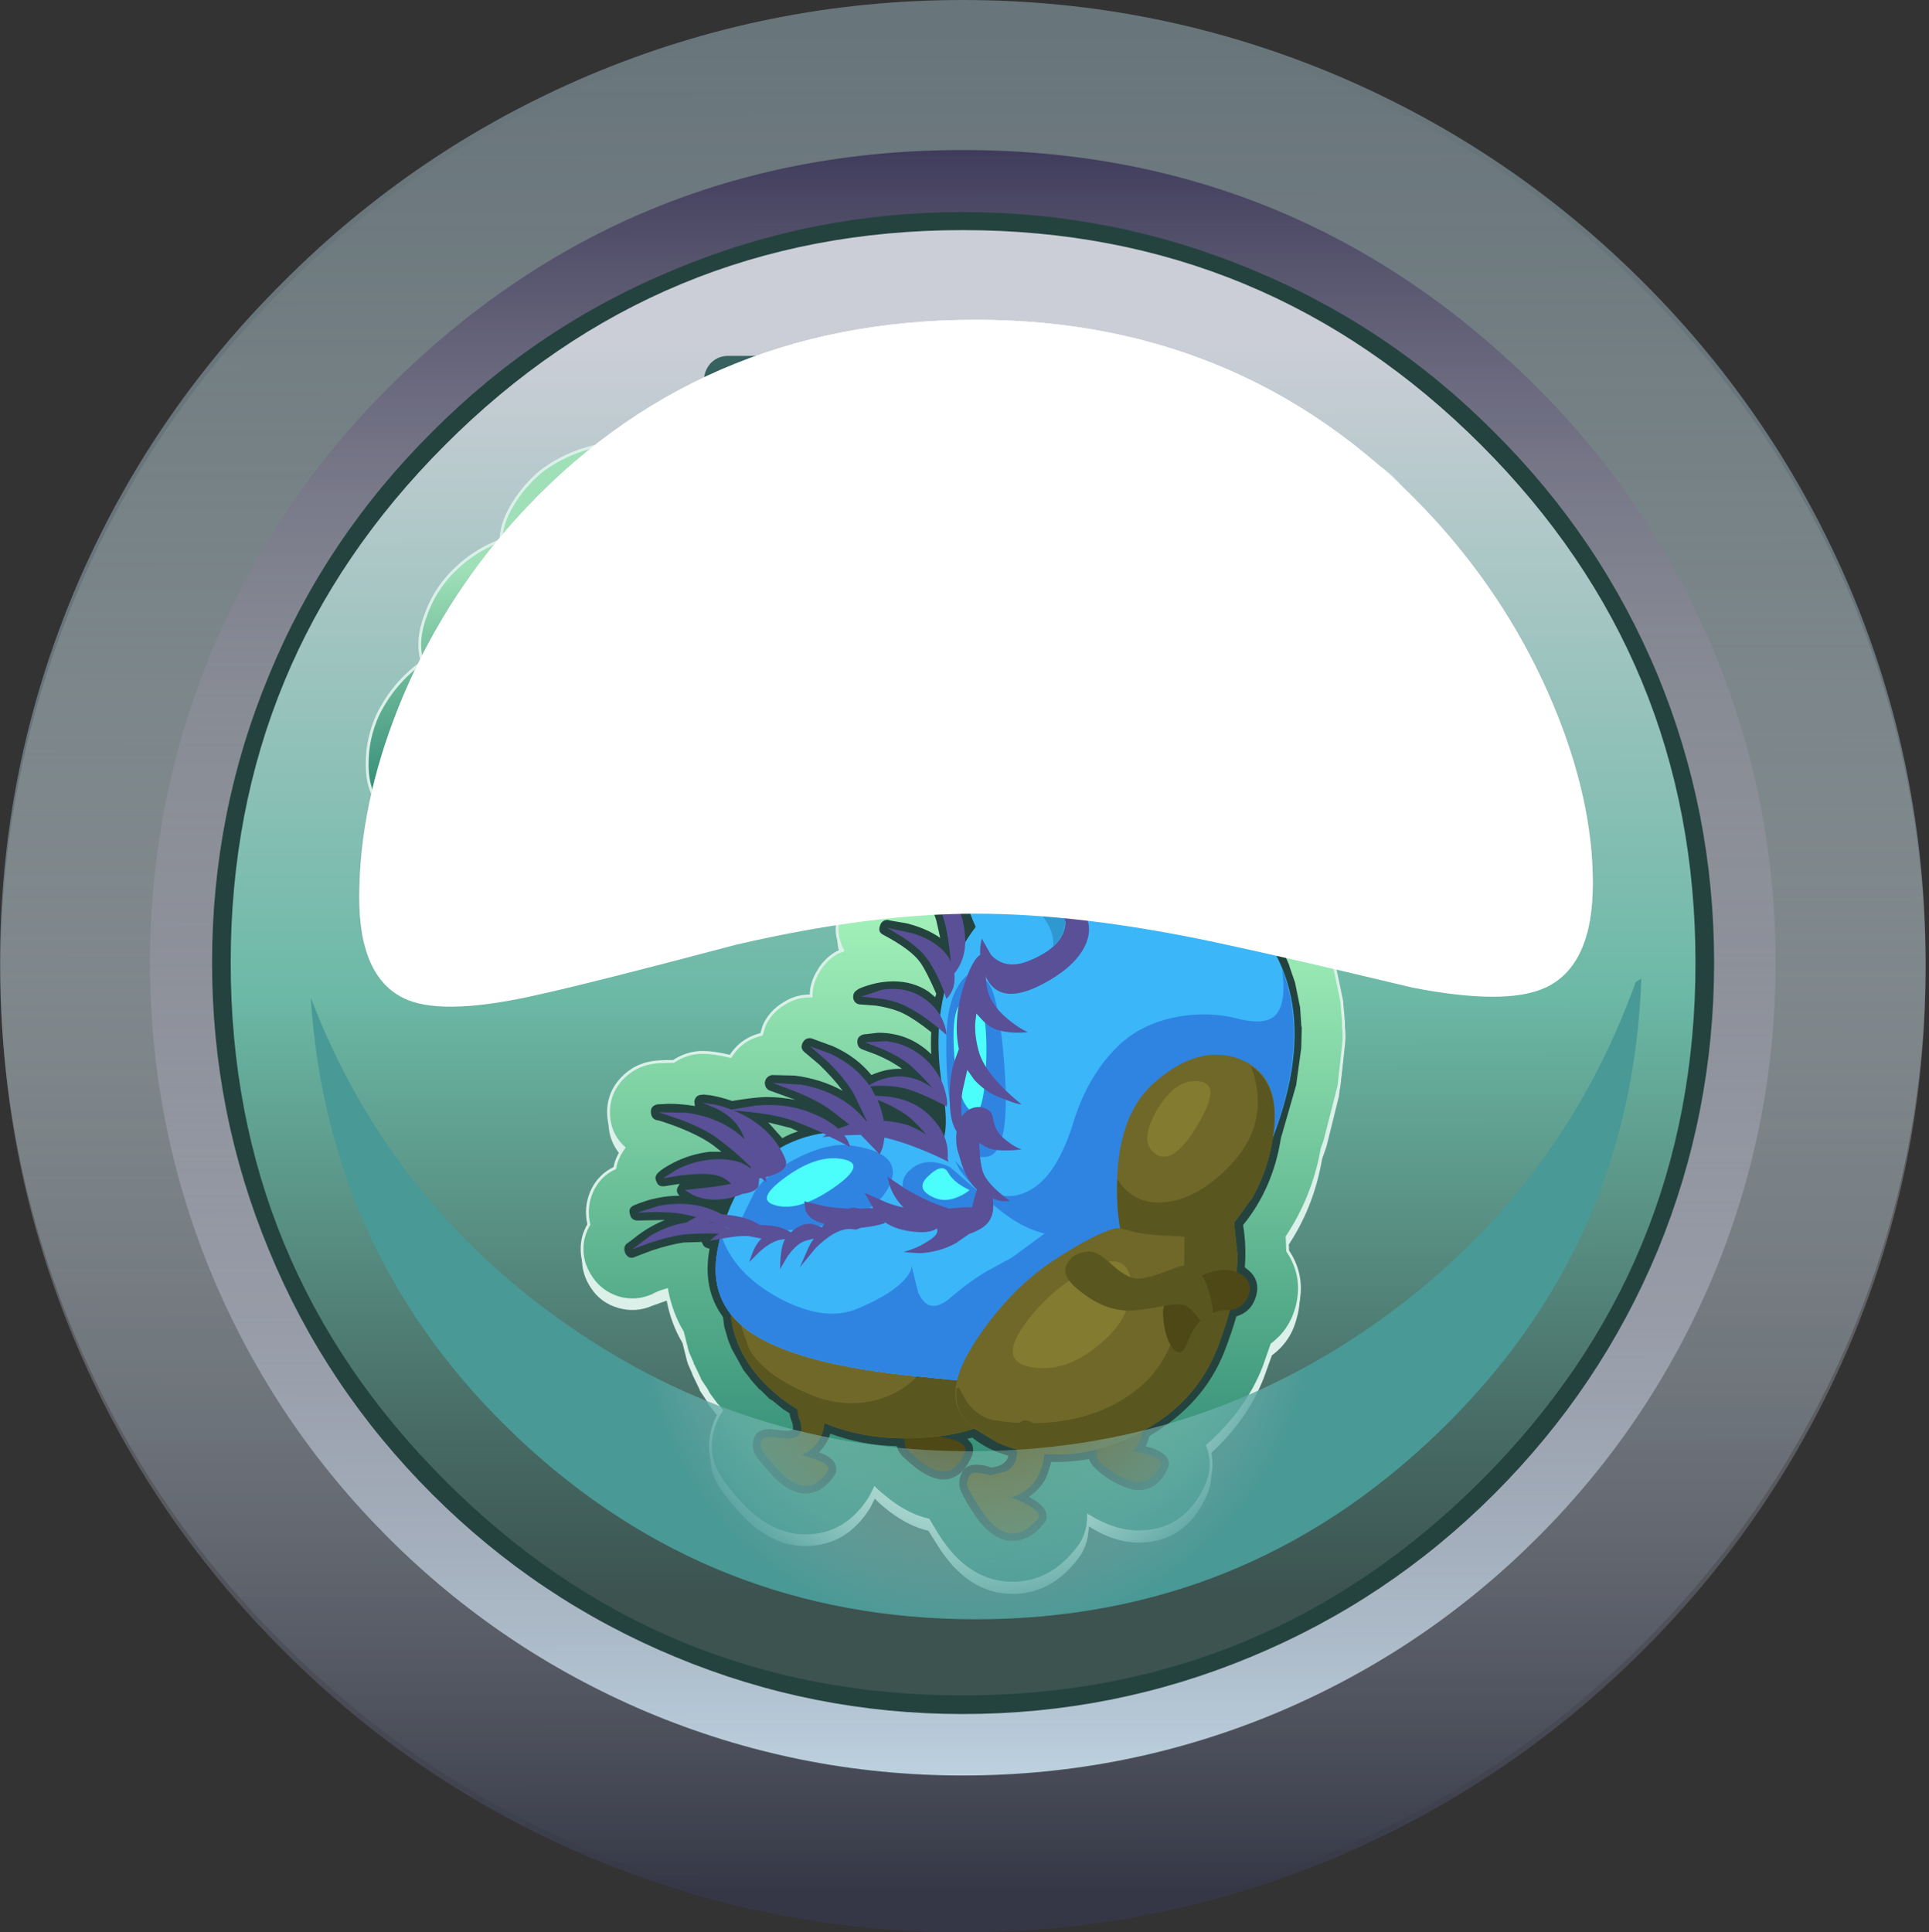 <?xml version="1.0" encoding="iso-8859-1"?>
<!-- Generator: Adobe Illustrator 15.1.0, SVG Export Plug-In . SVG Version: 6.00 Build 0)  -->
<!DOCTYPE svg PUBLIC "-//W3C//DTD SVG 1.1//EN" "http://www.w3.org/Graphics/SVG/1.1/DTD/svg11.dtd">
<svg version="1.1" xmlns="http://www.w3.org/2000/svg" xmlns:xlink="http://www.w3.org/1999/xlink" x="0px" y="0px" width="171px"
	 height="171.3px" viewBox="0 0 171 171.3" style="enable-background:new 0 0 171 171.3;" xml:space="preserve">
<rect x="0" y="0" width="171" height="171.3" fill="#333333" stroke="none"/>
<symbol  id="FlashAICB_x5F_0_x2F_Isolation_Mode_x2F__x3C_Path_x3E_" viewBox="0 -60.894 109.35 60.894">
	<g id="Layer_1_3_">
		<path style="fill-rule:evenodd;clip-rule:evenodd;fill:#FFFFFF;" d="M105.85-34.15c2.333-5.6,3.5-10.867,3.5-15.8
			c0-4.933-1.434-8.033-4.3-9.3c-2.333-1.033-6.233-1.017-11.7,0.05c-7.233,1.733-13.033,3.067-17.4,4
			c-7.967,1.7-15.067,2.55-21.3,2.55c-6.267,0-13.35-0.917-21.25-2.75c-8.3-2.2-14.1-3.667-17.4-4.4c-5.5-1.267-9.4-1.434-11.7-0.5
			C1.433-59.133,0-56.1,0-51.2c0,5.434,1.167,11.067,3.5,16.9c2.467,6.133,5.917,11.667,10.35,16.6C24.517-5.9,38.117,0,54.65,0
			c16.367,0,29.967-5.95,40.8-17.85C99.883-22.75,103.35-28.183,105.85-34.15z"/>
	</g>
</symbol>
<symbol  id="FlashAICB_x5F_0_x2F_Isolation_Mode_x2F__x3C_Path_x3E__x5F_0" viewBox="0 -56.8 117.95 56.8">
	<g id="Layer_1_4_">
		
			<radialGradient id="SVGID_1_" cx="58.975" cy="-28.4" r="46.285" gradientTransform="matrix(1 0 0 -1 0 -56.8)" gradientUnits="userSpaceOnUse">
			<stop  offset="0" style="stop-color:#C9EEE7;stop-opacity:0"/>
			<stop  offset="0.094" style="stop-color:#BFE7E0;stop-opacity:0.078"/>
			<stop  offset="0.255" style="stop-color:#A3D5CF;stop-opacity:0.298"/>
			<stop  offset="0.467" style="stop-color:#75B7B2;stop-opacity:0.647"/>
			<stop  offset="0.651" style="stop-color:#499996"/>
		</radialGradient>
		<path style="fill-rule:evenodd;clip-rule:evenodd;fill:url(#SVGID_1_);" d="M94.9-30.2c10.633,7.667,18.15,17.633,22.55,29.9
			l0.5,0.3c-0.567-15.8-6.567-29.217-18-40.25c-11.434-11.033-25.1-16.55-41-16.55c-15.633,0-29.133,5.333-40.5,16
			C7.15-30.167,1-17.133,0-1.7c4.567-11.933,12.1-21.566,22.6-28.9c10.733-7.533,22.683-11.3,35.85-11.3
			C71.883-41.9,84.033-38,94.9-30.2z"/>
	</g>
</symbol>
<symbol  id="FlashAICB_x5F_0_x2F_Isolation_Mode_x2F__x3C_Path_x3E__x5F_1" viewBox="0 -55.4 109.35 55.4">
	<g id="Layer_1_2_">
		
			<linearGradient id="SVGID_2_" gradientUnits="userSpaceOnUse" x1="16165.64" y1="-53.53" x2="16221.065" y2="-53.53" gradientTransform="matrix(1.804240e-005 1 -1 -0.001 0.854 -16221.106)">
			<stop  offset="0.129" style="stop-color:#E5B9B2"/>
			<stop  offset="0.925" style="stop-color:#FFFFFF"/>
		</linearGradient>
		<path style="fill-rule:evenodd;clip-rule:evenodd;fill:url(#SVGID_2_);" d="M95.45-17.85c4.433-4.9,7.9-10.333,10.4-16.3
			c2.333-5.6,3.5-10.867,3.5-15.8c0-1.566-0.167-3.05-0.5-4.45c-1.833,11-7.2,20.767-16.1,29.3C82.283-15.033,69.583-10,54.65-10
			c-15.133,0-27.883-5.017-38.25-15.05C7.467-33.717,2.15-43.833,0.45-55.4C0.15-54.267,0-52.867,0-51.2
			c0,5.434,1.167,11.067,3.5,16.9c2.467,6.133,5.917,11.667,10.35,16.6C24.517-5.9,38.117,0,54.65,0
			C71.017,0,84.617-5.95,95.45-17.85z"/>
	</g>
</symbol>
<g id="Layer_1">
	<g>
		<path style="fill-rule:evenodd;clip-rule:evenodd;fill:#68757B;" d="M118.55,6.7c10.2,4.333,19.25,10.45,27.15,18.35
			c7.866,7.867,13.967,16.9,18.3,27.1c4.467,10.567,6.7,21.633,6.7,33.2s-2.233,22.633-6.7,33.2
			c-4.333,10.2-10.434,19.233-18.3,27.101c-7.9,7.899-16.95,14.017-27.15,18.35c-10.566,4.467-21.633,6.7-33.2,6.7
			c-11.566,0-22.633-2.233-33.2-6.7c-10.2-4.333-19.233-10.45-27.1-18.35c-7.9-7.867-14.017-16.9-18.35-27.101
			C2.233,107.983,0,96.917,0,85.35s2.233-22.633,6.7-33.2c4.333-10.2,10.45-19.233,18.35-27.1c7.867-7.9,16.9-14.017,27.1-18.35
			C62.717,2.233,73.783,0,85.35,0C96.917,0,107.983,2.233,118.55,6.7z"/>
		
			<linearGradient id="SVGID_3_" gradientUnits="userSpaceOnUse" x1="-171.385" y1="85.375" x2="-0.685" y2="85.375" gradientTransform="matrix(5.859089e-006 -1 1 -0.001 1.466054e-004 -4.747650e-005)">
			<stop  offset="0.02" style="stop-color:#353746"/>
			<stop  offset="0.251" style="stop-color:#6C6E76;stop-opacity:0.686"/>
			<stop  offset="0.494" style="stop-color:#A1A3A3;stop-opacity:0.392"/>
			<stop  offset="0.71" style="stop-color:#C7C9C4;stop-opacity:0.176"/>
			<stop  offset="0.882" style="stop-color:#DEE1D9;stop-opacity:0.047"/>
			<stop  offset="0.988" style="stop-color:#E7E9E0;stop-opacity:0"/>
		</linearGradient>
		<path style="fill-rule:evenodd;clip-rule:evenodd;fill:url(#SVGID_3_);" d="M118.55,7.3c10.2,4.333,19.25,10.45,27.15,18.35
			c7.866,7.867,13.967,16.9,18.3,27.1c4.467,10.567,6.7,21.633,6.7,33.2c0,11.566-2.233,22.633-6.7,33.2
			c-4.333,10.199-10.434,19.233-18.3,27.1c-7.9,7.9-16.95,14.017-27.15,18.35c-10.566,4.467-21.633,6.7-33.2,6.7
			c-11.566,0-22.633-2.233-33.2-6.7c-10.2-4.333-19.233-10.449-27.1-18.35c-7.867-7.866-13.966-16.9-18.3-27.1
			c-4.467-10.567-6.7-21.634-6.7-33.2c0-11.567,2.233-22.633,6.7-33.2c4.333-10.2,10.433-19.233,18.3-27.1
			c7.9-7.9,16.934-14.017,27.1-18.35c10.567-4.466,21.633-6.7,33.2-6.7C96.917,0.6,107.983,2.833,118.55,7.3z"/>
		<g>
			<g>
				
					<linearGradient id="SVGID_4_" gradientUnits="userSpaceOnUse" x1="-157.485" y1="85.351" x2="-13.385" y2="85.351" gradientTransform="matrix(6.939625e-006 -1 1 -0.001 1.071970e-004 4.449275e-004)">
					<stop  offset="0" style="stop-color:#BCD1DF"/>
					<stop  offset="0.024" style="stop-color:#BBCEDC;stop-opacity:0.965"/>
					<stop  offset="0.278" style="stop-color:#ABB0BF;stop-opacity:0.635"/>
					<stop  offset="0.502" style="stop-color:#A19DAE;stop-opacity:0.431"/>
					<stop  offset="0.655" style="stop-color:#9E96A8;stop-opacity:0.357"/>
					<stop  offset="1" style="stop-color:#403C5C"/>
				</linearGradient>
				<path style="fill-rule:evenodd;clip-rule:evenodd;fill:url(#SVGID_4_);" d="M151.75,57.3c3.767,8.934,5.65,18.284,5.65,28.05
					c0,9.766-1.884,19.117-5.65,28.05c-3.667,8.633-8.816,16.267-15.45,22.899c-6.633,6.634-14.267,11.783-22.899,15.45
					c-8.934,3.767-18.284,5.65-28.051,5.65c-9.766,0-19.116-1.884-28.05-5.65c-8.633-3.667-16.267-8.816-22.9-15.45
					c-6.633-6.633-11.783-14.267-15.45-22.899c-3.767-8.934-5.65-18.284-5.65-28.05c0-9.767,1.883-19.117,5.65-28.05
					c3.667-8.633,8.816-16.267,15.45-22.9c14.067-14.066,31.05-21.1,50.95-21.1c19.9,0,36.884,7.034,50.95,21.1
					C142.934,41.033,148.083,48.667,151.75,57.3z"/>
			</g>
		</g>
		<g>
			
				<linearGradient id="SVGID_5_" gradientUnits="userSpaceOnUse" x1="-151.185" y1="85.376" x2="-19.685" y2="85.376" gradientTransform="matrix(7.603118e-006 -1 1 -0.001 1.150390e-004 4.449275e-004)">
				<stop  offset="0.074" style="stop-color:#3C5350"/>
				<stop  offset="0.192" style="stop-color:#486D66"/>
				<stop  offset="0.443" style="stop-color:#67AF9D"/>
				<stop  offset="0.478" style="stop-color:#6CB9A6"/>
				<stop  offset="0.922" style="stop-color:#CCCED7"/>
			</linearGradient>
			<path style="fill-rule:evenodd;clip-rule:evenodd;fill:url(#SVGID_5_);" d="M131.85,131.8c-12.866,12.867-28.366,19.3-46.5,19.3
				c-18.133,0-33.616-6.433-46.45-19.3c-12.867-12.833-19.3-28.316-19.3-46.45s6.433-33.617,19.3-46.45
				c12.833-12.867,28.317-19.3,46.45-19.3c18.134,0,33.634,6.433,46.5,19.3c12.867,12.833,19.301,28.317,19.301,46.45
				S144.717,118.967,131.85,131.8z"/>
			<path style="fill-rule:evenodd;clip-rule:evenodd;fill:#24433F;" d="M131.3,131.25c12.667-12.667,19-27.967,19-45.9
				c0-17.934-6.333-33.233-19-45.9c-12.7-12.7-28.017-19.05-45.95-19.05c-17.933,0-33.233,6.35-45.899,19.05
				c-12.667,12.667-19,27.966-19,45.9c0,17.933,6.333,33.233,19,45.9c12.667,12.7,27.966,19.05,45.899,19.05
				C103.283,150.3,118.6,143.95,131.3,131.25z M110.85,23.85c8.134,3.333,15.334,8.15,21.601,14.45
				c6.3,6.267,11.133,13.45,14.5,21.55c3.333,8.1,5,16.6,5,25.5s-1.667,17.4-5,25.5c-3.367,8.101-8.2,15.301-14.5,21.601
				c-6.267,6.267-13.467,11.083-21.601,14.45c-8.1,3.366-16.6,5.05-25.5,5.05c-8.866,0-17.35-1.684-25.45-5.05
				c-8.133-3.367-15.333-8.184-21.6-14.45c-6.3-6.3-11.117-13.5-14.45-21.601c-3.367-8.1-5.05-16.6-5.05-25.5s1.684-17.4,5.05-25.5
				C27.183,51.75,32,44.567,38.3,38.3c6.267-6.3,13.467-11.117,21.6-14.45c8.067-3.367,16.55-5.05,25.45-5.05
				C94.25,18.8,102.75,20.483,110.85,23.85z"/>
		</g>
		<g>
			<g>
				<path style="fill-rule:evenodd;clip-rule:evenodd;fill:#BFE8DC;" d="M64.55,37c-0.733,0-1.283-0.233-1.65-0.7
					c-0.333-0.4-0.5-0.917-0.5-1.55c0-0.567,0.184-1.067,0.55-1.5c0.433-0.467,0.966-0.7,1.6-0.7h4.55c0.667,0,1.2,0.217,1.6,0.65
					c0.366,0.4,0.55,0.933,0.55,1.6v18.3c0,0.8-0.217,1.417-0.65,1.85c-0.434,0.433-1.017,0.65-1.75,0.65
					c-0.7,0-1.267-0.217-1.7-0.65c-0.467-0.467-0.7-1.083-0.7-1.85V37H64.55z"/>
				<path style="fill-rule:evenodd;clip-rule:evenodd;fill:#BFE8DC;" d="M79.15,44c0,4.933,1.167,7.4,3.5,7.4s3.5-2.467,3.5-7.4
					c0-4.967-1.167-7.45-3.5-7.45S79.15,39.033,79.15,44z M89.35,36.1c1.2,2.133,1.801,4.767,1.801,7.9s-0.601,5.75-1.801,7.85
					c-1.5,2.633-3.733,3.95-6.7,3.95c-2.933,0-5.15-1.316-6.65-3.95c-1.233-2.133-1.85-4.75-1.85-7.85c0-3.133,0.617-5.767,1.85-7.9
					c1.5-2.633,3.717-3.95,6.65-3.95C85.616,32.15,87.85,33.467,89.35,36.1z"/>
				<path style="fill-rule:evenodd;clip-rule:evenodd;fill:#BFE8DC;" d="M106.45,38.05c0,2.133-0.884,3.767-2.65,4.9
					c1.167,0.533,2.117,1.3,2.851,2.3c0.733,1.067,1.1,2.217,1.1,3.45c0,1.933-0.783,3.6-2.35,5c-1.567,1.4-3.483,2.1-5.75,2.1
					c-2.2,0-4.084-0.683-5.65-2.05c-1.366-1.233-2.05-2.567-2.05-4c0-0.6,0.267-1.117,0.8-1.55c0.5-0.4,1.05-0.6,1.65-0.6
					c0.633,0,1.35,0.633,2.149,1.9c0.8,1.233,1.851,1.85,3.15,1.85c0.833,0,1.533-0.283,2.1-0.85c0.601-0.567,0.9-1.283,0.9-2.15
					c0-1.533-0.9-2.434-2.7-2.7c-1.833-0.3-2.75-1.05-2.75-2.25c0-1.1,0.767-1.85,2.3-2.25c1.5-0.4,2.25-1.2,2.25-2.4
					c0-0.633-0.2-1.15-0.6-1.55c-0.434-0.4-1-0.6-1.7-0.6c-1.1,0-2,0.533-2.7,1.6c-0.733,1.033-1.434,1.55-2.1,1.55
					c-0.634,0-1.15-0.25-1.55-0.75c-0.367-0.467-0.551-1.017-0.551-1.65c0-1.267,0.717-2.45,2.15-3.55
					c1.467-1.1,3.083-1.65,4.85-1.65c2.134,0,3.851,0.667,5.15,2C105.884,35.317,106.45,36.617,106.45,38.05z"/>
			</g>
			<g>
				
					<linearGradient id="SVGID_6_" gradientUnits="userSpaceOnUse" x1="-54.692" y1="66.826" x2="-31.642" y2="66.826" gradientTransform="matrix(4.338395e-005 -1 1 -0.001 1.409492e-004 4.439838e-004)">
					<stop  offset="0" style="stop-color:#112924"/>
					<stop  offset="0.455" style="stop-color:#21423D"/>
					<stop  offset="0.969" style="stop-color:#36625F"/>
				</linearGradient>
				<path style="fill-rule:evenodd;clip-rule:evenodd;fill:url(#SVGID_6_);" d="M64.55,36c-0.733,0-1.283-0.233-1.65-0.7
					c-0.333-0.4-0.5-0.9-0.5-1.5c0-0.6,0.184-1.117,0.55-1.55c0.433-0.467,0.966-0.7,1.6-0.7h4.55c0.667,0,1.2,0.217,1.6,0.65
					c0.366,0.433,0.55,0.983,0.55,1.65V52.1c0,0.8-0.217,1.433-0.65,1.9c-0.434,0.433-1.017,0.65-1.75,0.65
					c-0.7,0-1.267-0.217-1.7-0.65c-0.467-0.467-0.7-1.1-0.7-1.9V36H64.55z"/>
				
					<linearGradient id="SVGID_7_" gradientUnits="userSpaceOnUse" x1="-54.882" y1="82.653" x2="-31.257" y2="82.653" gradientTransform="matrix(4.232804e-005 -1 1 -0.001 -9.801816e-005 -4.747650e-005)">
					<stop  offset="0" style="stop-color:#112924"/>
					<stop  offset="0.455" style="stop-color:#21423D"/>
					<stop  offset="0.969" style="stop-color:#36625F"/>
				</linearGradient>
				<path style="fill-rule:evenodd;clip-rule:evenodd;fill:url(#SVGID_7_);" d="M79.15,43c0,4.967,1.167,7.45,3.5,7.45
					s3.5-2.483,3.5-7.45s-1.167-7.45-3.5-7.45S79.15,38.033,79.15,43z M89.35,35.15c1.2,2.1,1.801,4.717,1.801,7.85
					s-0.601,5.75-1.801,7.85c-1.5,2.633-3.733,3.95-6.7,3.95c-2.933,0-5.15-1.316-6.65-3.95c-1.233-2.1-1.85-4.717-1.85-7.85
					s0.617-5.75,1.85-7.85c1.5-2.633,3.717-3.95,6.65-3.95C85.616,31.2,87.85,32.517,89.35,35.15z"/>
				
					<linearGradient id="SVGID_8_" gradientUnits="userSpaceOnUse" x1="-54.899" y1="99.853" x2="-31.274" y2="99.853" gradientTransform="matrix(4.232804e-005 -1 1 -0.001 -9.801816e-005 -4.747650e-005)">
					<stop  offset="0" style="stop-color:#112924"/>
					<stop  offset="0.455" style="stop-color:#21423D"/>
					<stop  offset="0.969" style="stop-color:#36625F"/>
				</linearGradient>
				<path style="fill-rule:evenodd;clip-rule:evenodd;fill:url(#SVGID_8_);" d="M106.45,37.05c0,2.167-0.884,3.817-2.65,4.95
					c1.167,0.533,2.117,1.3,2.851,2.3c0.733,1.034,1.1,2.167,1.1,3.4c0,1.933-0.783,3.6-2.35,5c-1.567,1.4-3.483,2.1-5.75,2.1
					c-2.2,0-4.084-0.683-5.65-2.05c-1.366-1.233-2.05-2.55-2.05-3.95c0-0.6,0.267-1.117,0.8-1.55c0.5-0.4,1.05-0.6,1.65-0.6
					c0.633,0,1.35,0.633,2.149,1.9c0.8,1.233,1.851,1.85,3.15,1.85c0.833,0,1.533-0.283,2.1-0.85c0.601-0.6,0.9-1.316,0.9-2.15
					c0-1.566-0.9-2.483-2.7-2.75c-1.833-0.3-2.75-1.05-2.75-2.25c0-1.1,0.767-1.85,2.3-2.25c1.5-0.367,2.25-1.167,2.25-2.4
					c0-0.633-0.2-1.133-0.6-1.5c-0.434-0.433-1-0.65-1.7-0.65c-1.1,0-2,0.533-2.7,1.6c-0.733,1.033-1.434,1.55-2.1,1.55
					c-0.634,0-1.15-0.233-1.55-0.7c-0.367-0.466-0.551-1.017-0.551-1.65c0-1.267,0.717-2.45,2.15-3.55
					c1.467-1.1,3.083-1.65,4.85-1.65c2.134,0,3.851,0.667,5.15,2C105.884,34.333,106.45,35.617,106.45,37.05z"/>
			</g>
		</g>
		<g>
			<path style="fill-rule:evenodd;clip-rule:evenodd;fill:#DBF0E8;" d="M96.5,65.9c0.167,0.9,0.2,1.883,0.1,2.95l0.65,0.35
				c1.2-0.2,2.3-0.284,3.3-0.25l0.5-0.5l0.05-1.3c0.267-1.9,1.134-3.483,2.601-4.75c1.467-1.3,3.166-1.95,5.1-1.95l1.15,0.1
				c2.066,0.267,3.75,1.25,5.05,2.95c1.333,1.767,1.85,3.7,1.55,5.8c-0.233,1.767-1,3.267-2.3,4.5c-1.3,1.233-2.833,1.934-4.6,2.1
				c3.833,2.2,6.533,5.267,8.1,9.2l0.05,0.1l0.5,1.45v0.1l0.101,0.3l0.55,2.7v0.1l0.149,1.7v0.4c0.067,0.566,0.067,1.116,0,1.649
				L118.7,97.15L117.6,101.6l-0.399,1.15c-0.5,2.9-1.533,5.5-3.101,7.8l0.051,1.3c1.066,1.5,1.333,3.167,0.8,5
				c-0.334,1.367-1.066,2.467-2.2,3.301l-0.7,1.949c-1,2.601-2.666,4.934-5,7c0.467,1.2,0.417,2.417-0.149,3.65
				c-1.267,2.667-3.25,4-5.95,4c-1.467,0-2.95-0.483-4.45-1.45c0,1.233-0.384,2.283-1.15,3.15c-1.533,1.899-3.399,2.85-5.6,2.85
				c-2.667,0-4.9-1.467-6.7-4.399l-0.75-1.2c-1.1-0.233-2.25-0.8-3.45-1.7c-0.6-0.467-1.034-0.85-1.3-1.15l-0.4,0.801
				c-1.4,2.267-3.316,3.399-5.75,3.399c-2.2,0-4.217-1.066-6.05-3.2c-1-1.1-1.667-2.033-2-2.8c-0.5-1.2-0.5-2.517,0-3.95l0.6-1.149
				l-1.15-1.45l-0.15-0.3l-0.6-0.9L62,123.15l-0.6-1.25l-0.05-0.15l-0.35-0.8l-0.1-0.3l-0.4-1.601c-0.667-1.1-1.133-2.35-1.4-3.75
				l-1.25,0.45c-1,0.434-2.017,0.5-3.05,0.2c-1.033-0.3-1.833-0.884-2.4-1.75c-0.5-0.733-0.767-1.517-0.8-2.351
				c-0.034-0.833,0.167-1.616,0.6-2.35c-0.233-1-0.15-1.967,0.25-2.9c0.433-0.966,1.116-1.683,2.05-2.149
				c0.1-0.566,0.367-1.15,0.8-1.75c-0.966-0.967-1.417-2.117-1.35-3.45c0.066-1.066,0.466-1.983,1.2-2.75s1.617-1.217,2.65-1.35
				c0.534-0.101,1.167-0.134,1.9-0.101c0.7-0.467,1.466-0.733,2.3-0.8h0.35c0.767,0,1.566,0.116,2.4,0.35c0.6-1,1.517-1.666,2.75-2
				l0.25-0.75c0.367-0.8,0.933-1.433,1.7-1.899c0.767-0.5,1.583-0.733,2.45-0.7c0-1.7,0.767-2.983,2.3-3.85l0.5-0.25
				c-0.5-0.967-0.6-2.017-0.3-3.15c0.367-1.3,1.167-2.25,2.4-2.85c-0.333-1.3-0.117-2.483,0.65-3.55c0.733-1.1,1.733-1.75,3-1.95
				c-0.867-1.066-1.45-2.3-1.75-3.7c-0.467-2.434-0.034-4.717,1.3-6.85s3.183-3.483,5.55-4.05c0.767-0.2,1.5-0.3,2.2-0.3
				c2.134,0,4.017,0.667,5.65,2C95,62.083,96.033,63.8,96.5,65.9z"/>
			<g>
				
					<linearGradient id="SVGID_9_" gradientUnits="userSpaceOnUse" x1="-140.439" y1="85.376" x2="-57.938" y2="85.376" gradientTransform="matrix(1.211754e-005 -1 1 -0.001 9.749057e-005 -4.842016e-005)">
					<stop  offset="0" style="stop-color:#1E7B6A"/>
					<stop  offset="0.71" style="stop-color:#A0EFB8"/>
				</linearGradient>
				<path style="fill-rule:evenodd;clip-rule:evenodd;fill:url(#SVGID_9_);" d="M108.8,59.5l1.15,0.1c2.1,0.3,3.783,1.3,5.05,3
					c1.333,1.7,1.85,3.617,1.55,5.75c-0.233,1.767-1,3.283-2.3,4.55c-1.3,1.233-2.833,1.934-4.6,2.1
					c3.833,2.133,6.533,5.183,8.1,9.15l0.55,1.55v0.1l0.101,0.351l0.55,2.649V88.9L119.1,90.6V91c0.067,0.566,0.067,1.116,0,1.65
					l-0.399,3.6l-1.25,4.9l-0.25,0.699c-0.5,2.834-1.533,5.434-3.101,7.801l0.051,1.25c1.033,1.533,1.3,3.216,0.8,5.05
					c-0.367,1.333-1.101,2.416-2.2,3.25l-0.7,2c-1,2.566-2.666,4.883-5,6.95c0.467,1.233,0.417,2.449-0.149,3.649
					c-1.267,2.667-3.25,4-5.95,4c-1.434,0-2.917-0.467-4.45-1.399c0,1.199-0.384,2.233-1.15,3.1c-1.533,1.9-3.399,2.85-5.6,2.85
					c-2.667,0-4.9-1.449-6.7-4.35l-0.75-1.25c-1.167-0.267-2.316-0.833-3.45-1.7c-0.6-0.467-1.034-0.833-1.3-1.1l-0.4,0.8
					c-1.433,2.267-3.35,3.4-5.75,3.4c-2.167,0-4.183-1.067-6.05-3.2c-1.034-1.167-1.7-2.117-2-2.851c-0.5-1.199-0.5-2.5,0-3.899
					c0.167-0.434,0.367-0.816,0.6-1.15l-0.3-0.399l-0.15-0.15l-0.7-0.95l-0.15-0.3l-0.6-0.9L62,122.2l-0.55-1.15L61.4,121l-0.05-0.2
					L61,120l-0.1-0.3l-0.4-1.601c-0.667-1.1-1.133-2.35-1.4-3.75c-0.567,0.167-0.983,0.334-1.25,0.5c-1,0.434-2.017,0.5-3.05,0.2
					c-1.033-0.333-1.833-0.934-2.4-1.8c-0.5-0.733-0.767-1.517-0.8-2.35c-0.034-0.834,0.167-1.617,0.6-2.351
					c-0.233-1-0.15-1.967,0.25-2.899c0.433-0.967,1.116-1.667,2.05-2.101c0.1-0.6,0.367-1.2,0.8-1.8
					c-0.966-0.9-1.417-2.05-1.35-3.45c0.066-1.033,0.466-1.934,1.2-2.7s1.617-1.233,2.65-1.399c0.333-0.066,0.967-0.101,1.9-0.101
					c0.7-0.466,1.466-0.733,2.3-0.8h0.35c0.633,0,1.433,0.117,2.4,0.351c0.667-1.034,1.583-1.684,2.75-1.95l0.25-0.8
					c0.367-0.801,0.933-1.434,1.7-1.9c0.767-0.5,1.583-0.733,2.45-0.7c0-0.767,0.217-1.5,0.65-2.2c0.4-0.7,0.95-1.25,1.65-1.649
					l0.5-0.2c-0.534-1-0.634-2.05-0.3-3.15c0.367-1.367,1.167-2.317,2.4-2.85c-0.333-1.333-0.117-2.533,0.65-3.6
					c0.733-1.1,1.733-1.733,3-1.9C79.583,71.617,79,70.367,78.7,69c-0.467-2.4-0.034-4.667,1.3-6.8s3.183-3.5,5.55-4.1
					c0.634-0.167,1.367-0.25,2.2-0.25c2.134,0,4.017,0.667,5.65,2c1.633,1.3,2.666,3,3.1,5.1c0.167,0.9,0.2,1.883,0.1,2.95
					l0.65,0.35c1.2-0.2,2.3-0.283,3.3-0.25l0.5-0.5l0.05-1.3c0.267-1.9,1.134-3.483,2.601-4.75
					C105.167,60.15,106.866,59.5,108.8,59.5z"/>
				<path style="fill-rule:evenodd;clip-rule:evenodd;fill:none;stroke:#DBF0E8;stroke-width:0.25;" d="M108.8,59.5
					c-1.934,0-3.633,0.65-5.1,1.95c-1.467,1.267-2.334,2.85-2.601,4.75l-0.05,1.3l-0.5,0.5c-1-0.033-2.1,0.05-3.3,0.25L96.6,67.9
					c0.101-1.066,0.067-2.05-0.1-2.95c-0.434-2.1-1.467-3.8-3.1-5.1c-1.634-1.333-3.517-2-5.65-2c-0.833,0-1.566,0.083-2.2,0.25
					c-2.367,0.6-4.216,1.967-5.55,4.1s-1.767,4.4-1.3,6.8c0.3,1.367,0.883,2.617,1.75,3.75c-1.267,0.167-2.267,0.8-3,1.9
					c-0.767,1.067-0.983,2.267-0.65,3.6c-1.233,0.533-2.033,1.483-2.4,2.85c-0.333,1.1-0.233,2.15,0.3,3.15l-0.5,0.2
					c-0.7,0.4-1.25,0.95-1.65,1.649c-0.433,0.7-0.65,1.434-0.65,2.2c-0.867-0.033-1.683,0.2-2.45,0.7
					c-0.767,0.467-1.333,1.1-1.7,1.9l-0.25,0.8c-1.167,0.267-2.083,0.916-2.75,1.95c-0.967-0.233-1.767-0.351-2.4-0.351H62
					c-0.833,0.066-1.6,0.334-2.3,0.8c-0.934,0-1.567,0.034-1.9,0.101c-1.033,0.166-1.917,0.633-2.65,1.399s-1.133,1.667-1.2,2.7
					c-0.067,1.4,0.383,2.55,1.35,3.45c-0.433,0.6-0.7,1.2-0.8,1.8c-0.934,0.434-1.617,1.134-2.05,2.101
					c-0.4,0.933-0.483,1.899-0.25,2.899c-0.434,0.733-0.634,1.517-0.6,2.351c0.033,0.833,0.3,1.616,0.8,2.35
					c0.567,0.866,1.367,1.467,2.4,1.8c1.034,0.3,2.05,0.233,3.05-0.2c0.267-0.166,0.683-0.333,1.25-0.5
					c0.267,1.4,0.733,2.65,1.4,3.75l0.4,1.601L61,120l0.35,0.8l0.05,0.2l0.05,0.05L62,122.2l0.05,0.149l0.6,0.9l0.15,0.3l0.7,0.95
					l0.15,0.15l0.3,0.399c-0.233,0.334-0.434,0.717-0.6,1.15c-0.5,1.399-0.5,2.7,0,3.899c0.3,0.733,0.966,1.684,2,2.851
					c1.867,2.133,3.883,3.2,6.05,3.2c2.4,0,4.317-1.134,5.75-3.4l0.4-0.8c0.267,0.267,0.7,0.633,1.3,1.1
					c1.133,0.867,2.283,1.434,3.45,1.7l0.75,1.25c1.8,2.9,4.033,4.35,6.7,4.35c2.2,0,4.066-0.949,5.6-2.85
					c0.767-0.866,1.15-1.9,1.15-3.1c1.533,0.933,3.017,1.399,4.45,1.399c2.7,0,4.684-1.333,5.95-4
					c0.566-1.2,0.616-2.416,0.149-3.649c2.334-2.067,4-4.384,5-6.95l0.7-2c1.1-0.834,1.833-1.917,2.2-3.25
					c0.5-1.834,0.233-3.517-0.8-5.05l-0.051-1.25c1.567-2.367,2.601-4.967,3.101-7.801l0.25-0.699l1.25-4.9l0.399-3.6
					c0.067-0.534,0.067-1.084,0-1.65v-0.4L118.95,88.9V88.8l-0.55-2.649L118.3,85.8v-0.1l-0.55-1.55
					c-1.566-3.967-4.267-7.017-8.1-9.15c1.767-0.167,3.3-0.867,4.6-2.1c1.3-1.267,2.066-2.783,2.3-4.55
					c0.3-2.133-0.217-4.05-1.55-5.75c-1.267-1.7-2.95-2.7-5.05-3L108.8,59.5z"/>
			</g>
			<path style="fill-rule:evenodd;clip-rule:evenodd;fill:#24433F;" d="M70.75,100.3L70.1,100l-2-0.5l1.25,1.4
				C69.816,100.634,70.283,100.434,70.75,100.3z M101.45,73.5c-2.134,0.567-3.8,1.25-5,2.05l-1.05,0.7L96.9,76
				c1.566-0.2,2.75-0.283,3.55-0.25C100.65,75.183,100.983,74.433,101.45,73.5z M94.7,71.35c0.333-0.1,0.6,0,0.8,0.3
				c0.167,0.367,0.134,0.667-0.1,0.9L95.05,72.9c1.5-0.767,3.134-1.15,4.9-1.15c1.333-0.033,2.083,0.033,2.25,0.2h0.05
				c0.866-1.367,1.85-2.35,2.95-2.95c-0.367-0.733-0.5-1.5-0.4-2.3c0.167-1.067,0.684-1.934,1.55-2.6
				c0.9-0.667,1.917-0.934,3.051-0.8c1.1,0.167,1.983,0.684,2.649,1.55c0.7,0.933,0.967,1.933,0.8,3
				c-0.166,1.066-0.683,1.933-1.55,2.6c-0.866,0.7-1.866,0.966-3,0.8l-0.85-0.2c-0.934,1.434-1.483,2.717-1.65,3.85
				c-0.1,0.733-0.033,1.483,0.2,2.25c0.4,0.2,0.884,0.5,1.45,0.9c3.233,1.733,5.517,4.25,6.85,7.55v0.05l0.5,1.45l0.45,2.2l0.1,1.5
				V90.9L115.4,91.1l-0.051,1.851L114.9,96.2l-1.351,4.7c-0.467,2.966-1.583,5.533-3.35,7.699c0.2,1.233,0.25,2.483,0.149,3.75
				l0.25,0.2c0.767,0.601,1.017,1.384,0.75,2.351c-0.267,0.933-0.85,1.533-1.75,1.8c-0.267,0.934-0.616,1.967-1.05,3.1
				c-1.233,3.134-3.45,5.634-6.649,7.5c-0.101,0.4-0.217,0.7-0.351,0.9c1.033,0.267,1.684,0.633,1.95,1.1
				c0.167,0.3,0.167,0.601,0,0.9c-0.566,1.267-1.417,1.899-2.55,1.899c-0.667,0-1.533-0.316-2.601-0.949
				c-1.1-0.733-1.699-1.334-1.8-1.801c-1.233,0.2-2.35,0.284-3.35,0.25L92.85,130.7c-0.3,0.8-0.85,1.467-1.649,2
				c0.899,0.467,1.416,0.95,1.55,1.45c0.066,0.399-0.017,0.716-0.25,0.949c-0.8,1-1.717,1.5-2.75,1.5c-1.267,0-2.45-0.866-3.55-2.6
				c-0.634-1-1-1.684-1.101-2.05c-0.133-0.434-0.066-0.917,0.2-1.45c0.233-0.434,0.65-0.65,1.25-0.65c0.467,0,0.9,0.084,1.3,0.25
				c0.601-0.066,1.034-0.25,1.301-0.55c0.1-0.1,0.183-0.267,0.25-0.5c-1.233-0.333-2.301-0.866-3.2-1.6l-0.45,0.1l0.4,0.45
				c0.133,0.3,0.149,0.616,0.05,0.95c-0.5,1.233-1.184,1.95-2.05,2.149c-0.867,0.2-1.867-0.133-3-1c-0.6-0.5-1-0.85-1.2-1.05
				c-0.233-0.267-0.384-0.55-0.45-0.85c-1.967-0.033-3.934-0.4-5.9-1.101c-0.167,0.601-0.5,1.15-1,1.65
				c0.833,0.3,1.316,0.667,1.45,1.1c0.133,0.267,0.117,0.567-0.05,0.9c-0.733,1.1-1.6,1.65-2.6,1.65c-1.066,0-2.15-0.65-3.25-1.95
				c-0.733-0.8-1.167-1.367-1.3-1.7c-0.167-0.366-0.167-0.8,0-1.3c0.2-0.5,0.667-0.75,1.4-0.75l1.45,0.149c0.3,0,0.5-0.05,0.6-0.149
				c0-0.267-0.033-0.483-0.1-0.65c-0.134-0.333-0.2-0.583-0.2-0.75l-0.55-0.35l-1-0.8L68.2,124l-0.7-0.7l-0.25-0.2l-0.7-0.8
				l-0.1-0.149l-0.55-0.7l-1.05-1.9l-0.3-0.75l-0.35-1.2l-0.1-0.8l-0.05-0.1c-1.2-1.667-1.583-3.667-1.15-6
				c-0.333-0.066-0.533-0.2-0.6-0.4l-0.1-0.2l-1.6,0.051c-0.733,0.1-1.667,0.333-2.8,0.699l-1.45,0.551
				c-0.367,0.199-0.667,0.116-0.9-0.25c-0.167-0.367-0.134-0.667,0.1-0.9c0.034,0,0.367-0.25,1-0.75
				c0.767-0.566,1.567-1.017,2.4-1.35l-2.4,0.05c-0.4,0-0.633-0.184-0.7-0.55c-0.133-0.367-0.017-0.634,0.35-0.801
				c0.3-0.133,0.716-0.283,1.25-0.449c0.933-0.267,1.866-0.4,2.8-0.4c-0.233-0.2-0.3-0.434-0.2-0.7l0.2-0.35l-1.3,0.2
				c-0.4,0.066-0.65-0.067-0.75-0.4c-0.167-0.267-0.117-0.533,0.15-0.8c0.233-0.233,0.667-0.517,1.3-0.851
				c1.033-0.533,2.133-0.866,3.3-1h1l-0.7-0.55c-0.767-0.566-1.833-1.116-3.2-1.649c-1.066-0.4-1.683-0.601-1.85-0.601
				c-0.333-0.1-0.5-0.35-0.5-0.75c0-0.366,0.2-0.583,0.6-0.649c0.034,0,0.367-0.017,1-0.051c0.767,0,1.534,0.067,2.3,0.2
				l-0.05-0.399c0.067-0.4,0.3-0.601,0.7-0.601c0.033-0.033,0.283-0.017,0.75,0.05c0.6,0.101,1.233,0.267,1.9,0.5
				c1.4-0.233,2.434-0.35,3.1-0.35c0.767,0,1.6,0.083,2.5,0.25l-2.2-0.8c-0.333-0.101-0.5-0.351-0.5-0.75
				c0.067-0.367,0.284-0.584,0.65-0.65l2,0.05c1.566,0.2,2.983,0.65,4.25,1.351c-0.534-0.733-1.233-1.517-2.1-2.351
				c-0.8-0.666-1.217-1.017-1.25-1.05c-0.3-0.233-0.367-0.517-0.2-0.85c0.167-0.334,0.434-0.467,0.8-0.4
				c0.066,0.033,0.7,0.267,1.9,0.7c1.4,0.634,2.533,1.483,3.4,2.55c0.9-0.399,1.8-0.583,2.7-0.55c-0.567-0.434-1.317-0.85-2.25-1.25
				l-1.2-0.45c-0.333-0.1-0.5-0.333-0.5-0.7c0-0.333,0.183-0.55,0.55-0.649c0.034,0,0.467-0.05,1.3-0.15c1.833,0,3.4,0.634,4.7,1.9
				c-0.033-0.634-0.033-1.283,0-1.95c-0.966-0.767-1.783-1.316-2.45-1.65c-0.6-0.3-1.4-0.533-2.4-0.699l-1.35-0.101
				c-0.367,0-0.6-0.166-0.7-0.5c-0.066-0.366,0.05-0.633,0.35-0.8c0.1-0.1,0.417-0.233,0.95-0.4C77.717,87.116,78.467,87,79.2,87
				c1.167,0,2.2,0.3,3.1,0.9l0.6,0.5L83,88.1c-0.567-1.3-1.033-2.216-1.4-2.75c-0.534-0.767-1.617-1.583-3.25-2.45
				c-0.367-0.167-0.483-0.433-0.35-0.8c0.1-0.367,0.333-0.55,0.7-0.55c0.066,0.034,0.616,0.133,1.65,0.3c1.2,0.3,2.2,0.733,3,1.3
				L83,81.6c-0.233-0.8-0.7-1.7-1.4-2.7l-1-1.3c-0.233-0.3-0.25-0.583-0.05-0.85c0.167-0.333,0.434-0.433,0.8-0.3
				c0.033,0.033,0.417,0.216,1.15,0.55c0.8,0.5,1.5,1.083,2.1,1.75c-0.2-0.9-0.284-1.733-0.25-2.5c0.1-1.533,0.333-3.017,0.7-4.45
				c-1.466-0.767-2.35-1.95-2.65-3.55c-0.3-1.433-0.05-2.783,0.75-4.05c0.8-1.267,1.9-2.083,3.3-2.45c0.399-0.133,0.833-0.2,1.3-0.2
				c1.233,0,2.333,0.383,3.3,1.15c0.934,0.767,1.517,1.767,1.75,3c0.3,1.433,0.05,2.8-0.75,4.1c-0.8,1.267-1.916,2.083-3.35,2.45
				h-0.2l0.25,0.95l0.45,1.1L88.6,74.75l0.65-0.35l0.3,0.5l-0.5,0.5l0.55-0.35l0.351,0.5l0.1,0.05L90.3,76l0.101-0.3
				c0.399-1.333,1.216-2.45,2.449-3.35C93.483,71.917,94.1,71.583,94.7,71.35z"/>
			<g>
				<path style="fill-rule:evenodd;clip-rule:evenodd;fill:#4E4817;" d="M82.15,120.15c0.7-0.067,1.15,0.166,1.35,0.699l0.4,0.851
					c0.233,0.733,0.367,1.483,0.4,2.25c0.034,1.233-0.316,2.366-1.05,3.399c1.767,0.301,2.533,0.75,2.3,1.351
					c-0.8,2-2.117,2.283-3.95,0.85c-0.7-0.566-1.117-0.95-1.25-1.149c-0.133-0.2-0.184-0.5-0.15-0.9c0-0.3,0.2-0.55,0.6-0.75
					c0.2-0.1,0.4-0.167,0.6-0.2c0.333-0.267,0.6-0.616,0.8-1.05c0.433-0.833,0.417-1.684-0.05-2.55c-0.333-0.601-0.517-1.2-0.55-1.8
					C81.6,120.517,81.783,120.184,82.15,120.15z"/>
				<path style="fill-rule:evenodd;clip-rule:evenodd;fill:#4E4817;" d="M99.05,122.4c0.733,0,1.217,0.233,1.45,0.699l0.4,0.75
					c0.3,0.634,0.466,1.284,0.5,1.95c0.066,1.066-0.25,2.017-0.95,2.851c1.866,0.333,2.684,0.75,2.45,1.25
					c-0.801,1.733-2.184,1.949-4.15,0.649c-0.733-0.5-1.184-0.85-1.35-1.05c-0.134-0.167-0.2-0.417-0.2-0.75
					c0-0.233,0.217-0.434,0.649-0.6c0.2-0.101,0.4-0.167,0.601-0.2l0.8-0.851c0.434-0.733,0.384-1.483-0.15-2.25
					c-0.366-0.533-0.566-1.066-0.6-1.6S98.65,122.434,99.05,122.4z"/>
				<path style="fill-rule:evenodd;clip-rule:evenodd;fill:#3BB6F9;" d="M105.1,74.8c-0.166,1.167,0.051,2.367,0.65,3.6
					c0.267,0.6,0.566,1.083,0.9,1.45c-1.867,0.133-3.101,0.117-3.7-0.05c-0.367-0.1-0.884-0.517-1.55-1.25l-0.851-1.05
					c0.066-0.267,0.2-0.633,0.4-1.1c0.366-1,0.833-2.066,1.399-3.2c0.801-1.567,1.801-2.717,3-3.45
					c0.567-0.367,1.067-0.583,1.5-0.65l1,0.25c-0.399,0.433-0.8,0.983-1.199,1.65C105.783,72.333,105.267,73.6,105.1,74.8z"/>
				<path style="fill-rule:evenodd;clip-rule:evenodd;fill:#4BFEFC;" d="M112.15,67.75c-0.134,0.9-0.551,1.617-1.25,2.15
					c-0.733,0.567-1.567,0.783-2.5,0.65c-0.934-0.133-1.684-0.566-2.25-1.3c-0.567-0.733-0.784-1.55-0.65-2.45
					c0.134-0.9,0.566-1.617,1.3-2.15c0.733-0.566,1.566-0.783,2.5-0.65c0.9,0.133,1.634,0.567,2.2,1.3
					C112.066,66.033,112.283,66.85,112.15,67.75z"/>
				<path style="fill-rule:evenodd;clip-rule:evenodd;fill:#FFFFFF;" d="M110.15,66.2c-0.034,0.4-0.217,0.716-0.551,0.95
					c-0.333,0.267-0.699,0.367-1.1,0.3c-0.4-0.034-0.733-0.217-1-0.55c-0.233-0.333-0.333-0.7-0.3-1.1
					c0.066-0.4,0.267-0.716,0.6-0.95c0.334-0.233,0.7-0.333,1.101-0.3c0.399,0.067,0.716,0.267,0.949,0.6
					C110.116,65.45,110.217,65.8,110.15,66.2z"/>
				<path style="fill-rule:evenodd;clip-rule:evenodd;fill:#706829;" d="M108.9,109.4c0.767,0.966,0.35,3.316-1.25,7.05
					c-1.9,4.399-4.733,7.767-8.5,10.1c-3.301,2.033-6.417,2.65-9.351,1.851l-3.45-1.75c-1.466,0.5-3.266,0.783-5.399,0.85
					c-4.233,0.134-7.934-0.9-11.1-3.1c-2.633-1.867-4.267-4.117-4.9-6.75l-0.15-3.4l21.7-2.9
					C101.033,109.517,108.5,108.866,108.9,109.4z"/>
				<path style="fill-rule:evenodd;clip-rule:evenodd;fill:#5A5620;" d="M64.7,115.35c0.267,0.367,0.417,0.584,0.45,0.65
					c0.833,2.4,1.267,3.616,1.3,3.65c0.9,1.533,2.667,2.85,5.3,3.949c2.2,0.934,4.367,1.051,6.5,0.351
					c2.066-0.733,3.5-2.033,4.3-3.9l5.2,1c3.6,1,5.717,2.233,6.35,3.7c0.467,1.066,0.434,2.333-0.1,3.8
					c-2,0.367-3.866,0.15-5.6-0.649l-2.051-1.25c-1.466,0.5-3.266,0.783-5.399,0.85c-4.233,0.134-7.934-0.9-11.1-3.1
					c-2.034-1.434-3.467-3.117-4.3-5.051C64.95,118.05,64.667,116.717,64.7,115.35z"/>
				<path style="fill-rule:evenodd;clip-rule:evenodd;fill:#3BB6F9;" d="M97,76.7c2.6-0.333,5.25-0.017,7.95,0.95
					c2.967,1.1,5.3,2.817,7,5.15c4.399,5.967,3.633,14.2-2.3,24.7c-2.301,4.1-2.934,6.434-1.9,7c0.267,0.134,0.634,0.283,1.1,0.45
					c0.267,0.3,0.117,0.916-0.449,1.85c-2.134,3.601-5.801,5.634-11,6.101c-2.801,0.267-8.551-0.067-17.25-1
					c-6.6-0.733-11.217-2.051-13.85-3.95c-2.367-1.733-3.267-4.101-2.7-7.101c0.867-4.666,2.917-7.8,6.15-9.399
					c2.8-1.367,6.133-1.5,10-0.4c1.933,0.566,2.95,0.834,3.05,0.8c1.067-0.267,1.317-2.05,0.75-5.35
					c-0.833-4.934-0.216-9.167,1.851-12.7C87.733,79.767,91.6,77.4,97,76.7z"/>
				<path style="fill-rule:evenodd;clip-rule:evenodd;fill:#4BFEFC;" d="M97,76.7c2.167-0.3,3.917-0.333,5.25-0.1
					c1.8,0.267,3.533,1.033,5.2,2.3c-0.334,1.3-1.934,2.017-4.8,2.15c-2.667,0.133-4.617-0.2-5.851-1
					c-1.233-0.8-2.45-1.233-3.649-1.3c-0.5-0.033-1.534,0.067-3.101,0.3C92.116,77.817,94.434,77.033,97,76.7z"/>
				<path style="fill-rule:evenodd;clip-rule:evenodd;fill:#2F84E2;" d="M112.95,90.1c0.767-0.666,1-2.066,0.7-4.2
					c2.233,5.7,0.899,12.9-4,21.6c-2.301,4.1-2.934,6.434-1.9,7c0.267,0.134,0.634,0.283,1.1,0.45c0.267,0.3,0.117,0.916-0.449,1.85
					c-2.134,3.601-5.801,5.634-11,6.101c-2.801,0.267-8.551-0.067-17.25-1c-6.6-0.733-11.217-2.051-13.85-3.95
					c-2.367-1.733-3.267-4.101-2.7-7.101l0.3-1.449c0.733,2.333,2.467,4.233,5.2,5.699c2.7,1.434,5.017,1.733,6.95,0.9
					c2.067-0.866,3.483-1.767,4.25-2.7c0.367-0.434,0.534-0.8,0.5-1.1l0.6,2.399c0.633,1.4,1.583,1.551,2.85,0.45
					c1.2-1.033,2.333-1.85,3.4-2.45c1.3-0.699,2-1.083,2.1-1.149l2.85-2.101c-1.633-0.366-3.333-1.383-5.1-3.05
					c-1.134-1.033-1.934-1.883-2.4-2.55l-0.45-0.85l2.2,2.25c1.801,1.233,3.534,1.183,5.2-0.15c1.233-1,2.267-2.833,3.101-5.5
					c0.866-2.833,2.233-5.134,4.1-6.9c1.4-1.3,3.184-2.133,5.35-2.5c1.834-0.3,3.601-0.216,5.301,0.25
					C111.333,90.684,112.35,90.6,112.95,90.1z"/>
				<path style="fill-rule:evenodd;clip-rule:evenodd;fill:#706829;" d="M109.8,93.85c2.4,0.9,3.45,2.917,3.15,6.051
					c-0.2,2.267-0.851,4.366-1.95,6.3l-1.6,2.2l0.3,2.899c-0.033,2.533-0.634,5.283-1.8,8.25c-1.534,3.867-4.45,6.634-8.75,8.3
					c-4.667,1.834-8.983,1.351-12.95-1.449c-2.167-1.534-2-4.15,0.5-7.851c2-2.934,4.25-5.217,6.75-6.85
					c2-1.3,3.583-2.167,4.75-2.601c0.566-0.199,0.934-0.267,1.1-0.199c-0.267-1.467-0.35-3.117-0.25-4.95
					c0.233-3.601,1.316-6.25,3.25-7.95C104.9,93.7,107.4,92.983,109.8,93.85z"/>
				<path style="fill-rule:evenodd;clip-rule:evenodd;fill:#5A5620;" d="M110.9,94.5c1.6,1.1,2.283,2.9,2.05,5.4
					c-0.2,2.267-0.851,4.366-1.95,6.3l-1.6,2.2l0.3,2.899c-0.033,2.533-0.634,5.283-1.8,8.25c-1.534,3.867-4.45,6.634-8.75,8.3
					c-4.667,1.834-8.983,1.351-12.95-1.449c-1.101-0.801-1.567-1.884-1.4-3.25c0.167-0.167,0.25-0.184,0.25-0.051l0.7,1.25
					c0.667,0.867,1.45,1.384,2.35,1.551c1.767,0.3,3.584,0.35,5.45,0.149c3.101-0.366,5.684-1.467,7.75-3.3
					c2-1.8,3.217-4.533,3.65-8.2l0.05-4.899l-1.3-0.101c-0.934,0-1.95-0.1-3.05-0.3L99.3,108.9c-0.233-1.267-0.316-2.717-0.25-4.351
					c1.033,1.601,2.517,2.267,4.45,2s3.816-1.383,5.65-3.35C111.517,100.667,112.1,97.767,110.9,94.5z"/>
				<path style="fill-rule:evenodd;clip-rule:evenodd;fill:#827B30;" d="M95.85,112.85c2.2-1.3,3.584-1.366,4.15-0.199
					c0.434,0.866,0.4,1.983-0.1,3.35c-0.434,1.233-1.4,2.417-2.9,3.55c-1.833,1.434-3.7,1.983-5.6,1.65
					c-1.934-0.334-2.134-1.584-0.601-3.75C92.167,115.55,93.85,114.017,95.85,112.85z"/>
				<path style="fill-rule:evenodd;clip-rule:evenodd;fill:#827B30;" d="M105.75,95.85c1.866-0.133,2.05,1.084,0.55,3.65
					c-1.5,2.6-2.783,3.533-3.85,2.8c-1-0.666-1-1.899,0-3.7C103.45,96.833,104.55,95.917,105.75,95.85z"/>
				<path style="fill-rule:evenodd;clip-rule:evenodd;fill:#595097;" d="M95.95,80.7c0.666,0.9,0.767,1.9,0.3,3
					c-0.566,1.3-1.816,2.467-3.75,3.5c-2.8,1.5-4.566,1.133-5.3-1.101c-0.733-2.167-0.184-3.95,1.649-5.35
					c1.367-1.033,2.75-1.517,4.15-1.45C94.3,79.367,95.283,79.833,95.95,80.7z"/>
				<path style="fill-rule:evenodd;clip-rule:evenodd;fill:#2F84E2;" d="M75.45,101.55c3.167,0.434,4.3,1.617,3.4,3.55
					c-0.867,1.867-3,3.084-6.4,3.65c-2.767,0.467-4.7,0.467-5.8,0l-0.85-0.85l1-2.051c0.534-1.033,1.733-2.05,3.6-3.05
					C72.367,101.767,74.05,101.35,75.45,101.55z"/>
				<path style="fill-rule:evenodd;clip-rule:evenodd;fill:#2F84E2;" d="M84.2,103.45l3.3,2.85c-0.1,0.467-0.483,1-1.15,1.601
					c-0.633,0.566-1.55,0.783-2.75,0.649c-1.367-0.133-2.4-0.767-3.1-1.899c-0.733-1.267-0.65-2.267,0.25-3
					C81.65,102.884,82.8,102.816,84.2,103.45z"/>
				<path style="fill-rule:evenodd;clip-rule:evenodd;fill:#2F84E2;" d="M83.9,91.75c0.067-2.167,0.533-3.783,1.4-4.85
					c0.3-0.367,0.566-0.567,0.8-0.601c0.233,0,0.317,0.184,0.25,0.55c-0.433,0.733-0.767,1.301-1,1.7
					c-0.466,0.834-0.183,0.483,0.851-1.05c1.3-1.867,2.217,0.116,2.75,5.95c0.533,5.833,0.05,8.866-1.45,9.1
					c-1.366,0.233-2.366-0.866-3-3.3C84.033,97.316,83.833,94.816,83.9,91.75z"/>
				<path style="fill-rule:evenodd;clip-rule:evenodd;fill:#4BFEFC;" d="M74.3,102.7c1.934,0.2,1.8,1.066-0.4,2.6
					c-2.233,1.533-4.05,2.017-5.45,1.45c-0.9-0.366-0.5-1.167,1.2-2.4C71.35,103.116,72.9,102.566,74.3,102.7z"/>
				<path style="fill-rule:evenodd;clip-rule:evenodd;fill:#4BFEFC;" d="M84.05,103.95c0.333,0.6,0.967,1.116,1.9,1.55
					c-0.267,0.233-0.601,0.434-1,0.6c-0.833,0.367-1.6,0.367-2.3,0c-1.033-0.5-1.15-1.116-0.35-1.85
					C83.133,103.45,83.717,103.35,84.05,103.95z"/>
				<path style="fill-rule:evenodd;clip-rule:evenodd;fill:#4BFEFC;" d="M87.2,89.9c0.267,1.399,0.316,3.267,0.149,5.6
					c-0.199,2.667-0.666,3.634-1.399,2.9c-0.767-0.767-1.217-2.351-1.35-4.75c-0.167-2.233-0.05-3.7,0.35-4.4
					c0.434-0.767,0.833-1.167,1.2-1.2C86.616,87.983,86.967,88.6,87.2,89.9z"/>
				<path style="fill-rule:evenodd;clip-rule:evenodd;fill:#595097;" d="M85.5,87.2c0.434-1.3,0.85-2.117,1.25-2.45
					c0.2-0.167,0.35-0.2,0.45-0.1l0.25,2.6c0.1,1.1,0.733,2.134,1.899,3.1c0.601,0.5,1.184,0.884,1.75,1.15
					c-0.899,0.1-1.733,0.05-2.5-0.15c-0.466-0.1-0.949-0.383-1.449-0.85l-0.601-0.65l-0.1,0.851c-0.033,0.767,0.066,1.583,0.3,2.45
					c0.366,1.399,1.634,2.983,3.8,4.75c-0.3,0-1.05-0.25-2.25-0.75c-0.733-0.334-1.383-0.817-1.95-1.45l-0.6-0.851l-0.4,1.75
					c-0.133,0.634-0.166,1.434-0.1,2.4c0.434-0.634,1-0.917,1.7-0.85c0.666,0.1,1.033,0.466,1.1,1.1c0.101,0.767,0.55,1.434,1.351,2
					c0.399,0.3,0.783,0.517,1.149,0.65c-0.866,0.1-1.6,0.116-2.2,0.05c-0.366-0.033-0.733-0.15-1.1-0.351l-0.45-0.3l0.05,0.8
					c0.034,0.667,0.117,1.233,0.25,1.7c0.233,0.767,1.034,1.65,2.4,2.65c-0.4,0.1-0.9,0.033-1.5-0.2
					c0.134,0.866,0.017,1.55-0.35,2.05c-0.301,0.434-0.884,0.8-1.75,1.101l-1.15,0.8c-0.967,0.533-2.033,0.833-3.2,0.899L80.1,111
					l0.6-0.2c0.5-0.166,0.983-0.399,1.45-0.7c0.767-0.433,1.067-0.833,0.9-1.199c-0.433,0.333-1.233,0.416-2.4,0.25
					c-0.9-0.134-1.633-0.4-2.2-0.801l-0.05,0.101c-0.5,0.166-1.2,0.3-2.1,0.399L75.9,109l-0.55-0.05h-0.1
					c-0.867,0.033-1.85,0.6-2.95,1.7l-1.4,1.699l0.6-1.35c0.167-0.434,0.383-0.833,0.65-1.2L71.4,110
					c-0.533,0.167-1.066,0.634-1.6,1.4l-0.65,1.1c0-0.3,0.017-0.65,0.05-1.05c0.066-0.767,0.2-1.3,0.4-1.601l-0.4,0.051
					c-0.567,0.1-1.2,0.466-1.9,1.1l-0.9,0.9l0.3-0.801c0.1-0.3,0.267-0.616,0.5-0.949c0.1-0.134,0.2-0.25,0.3-0.351l-1.05-0.2
					c-0.434-0.066-1.15-0.017-2.15,0.15L62.9,110l0.6-0.5c0.533-0.333,1.083-0.6,1.65-0.8l-1.05-0.25
					c-0.867-0.2-1.817-0.117-2.85,0.25l-1.3,0.649l0.3-0.449c0.3-0.334,0.75-0.65,1.35-0.95c0.667-0.334,1.633-0.417,2.9-0.25
					c1.233,0.133,2.183,0.434,2.85,0.899c1.2,0,2.117,0.217,2.75,0.65c0.8-0.733,1.583-0.934,2.35-0.6l0.4,0.149l0.25-0.3
					c-0.9-0.2-1.467-0.6-1.7-1.2l-0.1-0.8l1.45,0.35c0.467,0.134,1.283,0.233,2.45,0.301l0.45-0.101l0.55,0.101l1.2-0.051
					l-0.75-1.35l1.7,0.75c0.533,0.233,1.117,0.417,1.75,0.55c-0.534-0.533-0.934-1.149-1.2-1.85l-0.25-0.9l1.55,1.05
					c1.333,0.801,2.65,1.4,3.95,1.801c1.067-0.134,1.734-0.167,2-0.101c0.267-0.967,0.416-1.5,0.449-1.6
					c-0.533-0.467-0.983-1.217-1.35-2.25l-0.4-1.351c-0.1-0.533-0.117-1.05-0.05-1.55c-0.367-0.533-0.566-1.366-0.6-2.5
					c-0.067-1.267,0.05-2.45,0.35-3.55L85,93C84.633,91.2,84.8,89.267,85.5,87.2z"/>
				<path style="fill-rule:evenodd;clip-rule:evenodd;fill:#595097;" d="M62.7,107.1c1.033,0.334,1.8,0.801,2.3,1.4
					c0.267,0.3,0.417,0.566,0.45,0.8c-1.6-0.7-3.034-1.217-4.3-1.55c-0.8-0.2-1.816-0.3-3.05-0.3l-1.6,0.05l1.9-0.6
					C59.967,106.6,61.4,106.667,62.7,107.1z"/>
				<path style="fill-rule:evenodd;clip-rule:evenodd;fill:#595097;" d="M61.75,108.3c1.1-0.033,1.983,0.15,2.65,0.55
					c0.333,0.2,0.567,0.4,0.7,0.601c-1.733-0.134-3.25-0.134-4.55,0c-0.8,0.1-1.8,0.35-3,0.75l-1.5,0.55l1.6-1.2
					C59.017,108.75,60.383,108.333,61.75,108.3z"/>
				<path style="fill-rule:evenodd;clip-rule:evenodd;fill:#595097;" d="M77.8,97.5c0.233,0.566,0.417,1.184,0.55,1.85
					c0.8,0.067,1.517,0.2,2.15,0.4c0.733,0.3,1.267,0.583,1.6,0.85c-0.4-0.5-0.767-0.899-1.1-1.199
					C80.333,98.733,79.267,98.1,77.8,97.5z M78.1,92.95l-1.4-0.55l1.85-0.101c1.434,0.167,2.667,0.767,3.7,1.8
					c0.8,0.834,1.316,1.733,1.55,2.7c0.133,0.5,0.184,0.9,0.15,1.2l-0.05-0.1l0.05,0.199c-1.3-0.699-2.467-1.216-3.5-1.55
					c-0.934-0.267-2.034-0.35-3.3-0.25l0.45,0.851c2.2,0,3.9,0.683,5.1,2.05c1,1.1,1.433,2.283,1.3,3.55l0.1,0.25
					c-2.034-1-3.85-1.7-5.45-2.1l-0.25-0.051c-0.066,0.667-0.217,1.167-0.45,1.5l-0.1-0.149L76.3,100.6l-1.45,0.051
					c0.3,0.399,0.466,0.75,0.5,1.05c-0.5-0.3-1.117-0.617-1.85-0.95l-0.6,0.05l0.35-0.2c-0.967-0.466-1.95-0.883-2.95-1.25
					c-0.933-0.333-2.15-0.583-3.65-0.75l-2-0.199l2.4-0.4c1.934-0.167,3.667,0.1,5.2,0.8c0.8,0.334,1.483,0.75,2.05,1.25l1-0.35
					l-1.6-1.25c-0.8-0.601-1.917-1.184-3.35-1.75L68.5,96l2.5,0.15c1.9,0.333,3.5,1.066,4.8,2.199c0.434,0.4,0.767,0.75,1,1.051
					h0.05L75.7,97c-0.5-0.9-1.3-1.884-2.4-2.95l-1.5-1.3l1.9,0.7c1.433,0.7,2.55,1.616,3.35,2.75c1.5-0.867,3-1,4.5-0.4
					c0.534,0.267,0.9,0.483,1.1,0.65c-0.533-0.634-1.183-1.3-1.95-2C80.066,93.917,79.2,93.417,78.1,92.95z"/>
				<path style="fill-rule:evenodd;clip-rule:evenodd;fill:#595097;" d="M83.9,91.75c-1.267-1.134-2.433-1.967-3.5-2.5
					c-0.667-0.366-1.533-0.616-2.6-0.75l-1.45-0.15l1.8-0.6c1.434-0.233,2.684,0.017,3.75,0.75c0.833,0.566,1.417,1.283,1.75,2.15
					C83.816,91.083,83.9,91.45,83.9,91.75z"/>
				<path style="fill-rule:evenodd;clip-rule:evenodd;fill:#595097;" d="M85.45,82.15c0.3,1.7,0.017,3.083-0.85,4.15
					c0.1,0.934-0.133,1.684-0.7,2.25c-0.467-1.434-1.05-2.633-1.75-3.6c-0.4-0.567-1.1-1.184-2.1-1.85l-1.4-0.85l2.3,0.5
					c1.633,0.533,2.733,1.333,3.3,2.4l0.05,0.2c-0.167-1.767-0.383-3.067-0.65-3.9c-0.233-0.867-0.733-1.85-1.5-2.95l-1.05-1.4
					l1.95,1.15C84.417,79.317,85.217,80.617,85.45,82.15z"/>
				<path style="fill-rule:evenodd;clip-rule:evenodd;fill:#595097;" d="M99.35,72.45c1.067-0.067,1.967-0.017,2.7,0.15
					c-2.434,0.533-4.434,1.316-6,2.35c-1.133,0.733-2.6,1.9-4.399,3.5l-0.2,0.8l-0.2-0.4l-0.3,0.2l0.1-0.6
					c-0.267-0.7-0.267-1.55,0-2.55c0.367-1.167,1.117-2.15,2.25-2.95c0.566-0.434,1.101-0.733,1.601-0.9
					c-0.301,0.3-0.617,0.65-0.95,1.05c-0.7,0.833-1.184,1.583-1.45,2.25L92.3,76c0.434-0.533,0.95-1.033,1.55-1.5
					C95.417,73.267,97.25,72.583,99.35,72.45z"/>
				<path style="fill-rule:evenodd;clip-rule:evenodd;fill:#595097;" d="M63.5,97.95c1,0.233,1.983,0.633,2.95,1.2
					c1.5,0.933,2.55,2.116,3.15,3.55c0.333,0.733-0.233,1.283-1.7,1.649v0.45l-0.4-0.35h-0.2l-0.05,0.6
					c-0.067,0.4-0.55,0.667-1.45,0.8c-0.767,0.334-1.617,0.5-2.55,0.5c-0.567,0-1.167-0.133-1.8-0.399l-0.75-0.45l1.3-0.15
					c0.833-0.066,1.767-0.199,2.8-0.399c-0.433-0.5-1.066-0.783-1.9-0.851c-0.533-0.066-1.383-0.033-2.55,0.101l-1.55,0.25
					l1.15-0.75c0.966-0.5,1.983-0.8,3.05-0.9c1.066-0.1,1.983,0,2.75,0.3c0.367,0.167,0.633,0.334,0.8,0.5v-0.149
					c-0.867-0.867-1.833-1.7-2.9-2.5c-0.8-0.601-1.917-1.167-3.35-1.7l-1.9-0.65l2.5,0.051c1.934,0.267,3.55,0.966,4.85,2.1L66,101
					c-0.1-0.333-0.25-0.65-0.45-0.95c-0.4-0.7-1.066-1.283-2-1.75l-1.3-0.55L63.5,97.95z"/>
				<path style="fill-rule:evenodd;clip-rule:evenodd;fill:#3BB6F9;" d="M87.75,71.65c0.1,1.867,0.884,3.583,2.35,5.15
					c1.467,1.534,2.7,2.55,3.7,3.05l0.65,1.9c-0.033,1.433-1.134,2.583-3.3,3.45c-1.367,0.533-2.467,0.35-3.301-0.55L87,83.15
					c-0.366-0.633-0.717-1.4-1.05-2.3c-0.667-1.767-0.967-3.283-0.9-4.55c0.134-2.033,0.483-3.85,1.05-5.45L86.9,69.1l1.149,0.2
					L87.75,71.65z"/>
				<path style="fill-rule:evenodd;clip-rule:evenodd;fill:#3098D0;" d="M87.5,74.8c-0.5-1.867-0.7-3.767-0.6-5.7l1.1,0.3
					c-0.233,0.8-0.3,1.667-0.2,2.6c0.167,1.733,0.934,3.333,2.3,4.8c1.467,1.534,2.7,2.55,3.7,3.05l0.55,1.3
					c0.2,1.033-0.133,1.95-1,2.75c0.101-0.867-0.216-1.767-0.949-2.7c-0.601-0.8-1.384-1.517-2.351-2.15
					C88.95,78.317,88.1,76.9,87.5,74.8z"/>
				<path style="fill-rule:evenodd;clip-rule:evenodd;fill:#4BFEFC;" d="M92.15,65.85c0.267,1.267,0.05,2.45-0.65,3.55
					c-0.733,1.1-1.717,1.817-2.95,2.15c-1.233,0.333-2.399,0.167-3.5-0.5c-1.066-0.7-1.733-1.683-2-2.95
					c-0.233-1.267,0-2.45,0.7-3.55c0.7-1.1,1.667-1.816,2.9-2.15c1.233-0.3,2.399-0.117,3.5,0.55
					C91.217,63.617,91.884,64.583,92.15,65.85z"/>
				<path style="fill-rule:evenodd;clip-rule:evenodd;fill:#FFFFFF;" d="M88.8,64.9c0.134,0.533,0.05,1.05-0.25,1.55
					s-0.733,0.816-1.3,0.95s-1.083,0.05-1.55-0.25c-0.467-0.3-0.75-0.717-0.85-1.25c-0.133-0.566-0.05-1.1,0.25-1.6
					c0.301-0.466,0.733-0.783,1.301-0.95c0.566-0.133,1.083-0.05,1.55,0.25C88.417,63.9,88.7,64.333,88.8,64.9z"/>
				<path style="fill-rule:evenodd;clip-rule:evenodd;fill:#5A5620;" d="M91.35,126.05c0.867,0.467,1.25,0.816,1.15,1.05l0.1,1.051
					c0.034,0.833-0.1,1.6-0.399,2.3c-0.434,1.133-1.283,1.899-2.55,2.3c1.966,0.767,2.75,1.4,2.35,1.9
					c-1.733,2.033-3.467,1.683-5.2-1.051c-0.633-0.966-0.983-1.6-1.05-1.899c-0.066-0.233,0-0.533,0.2-0.9
					c0.133-0.233,0.467-0.3,1-0.2c0.3,0.034,0.566,0.101,0.8,0.2l1.4-0.35c0.866-0.467,1.166-1.267,0.899-2.4
					c-0.133-0.733-0.066-1.316,0.2-1.75C90.517,125.9,90.884,125.816,91.35,126.05z"/>
				<path style="fill-rule:evenodd;clip-rule:evenodd;fill:#5A5620;" d="M70.9,124.5c0.267-0.3,0.65-0.35,1.15-0.15
					c0.8,0.301,1.133,0.634,1,1l0.1,0.15c0.033,0.2-0.017,0.616-0.15,1.25c-0.233,1-0.883,1.75-1.95,2.25
					c1.833,0.467,2.617,0.917,2.35,1.35c-1.233,1.934-2.8,1.817-4.7-0.35c-0.667-0.767-1.067-1.267-1.2-1.5
					c-0.1-0.233-0.1-0.5,0-0.8c0.1-0.233,0.4-0.334,0.9-0.3c0.267,0,0.517,0.033,0.75,0.1h1.15c0.733-0.2,0.917-0.767,0.55-1.7
					C70.617,125.2,70.633,124.767,70.9,124.5z"/>
				<path style="fill-rule:evenodd;clip-rule:evenodd;fill:#4E4817;" d="M110.2,113.1c0.633,0.5,0.767,1.134,0.399,1.9
					c-0.366,0.767-0.966,1.15-1.8,1.15c-1.666,0-2.85,0.966-3.55,2.899c-0.366,0.967-0.816,1.101-1.35,0.4
					c-0.467-0.667-0.733-1.65-0.801-2.95c-0.066-1.2,0.867-2.25,2.801-3.15C107.8,112.417,109.233,112.333,110.2,113.1z"/>
				<path style="fill-rule:evenodd;clip-rule:evenodd;fill:#5A5620;" d="M96.5,110.95c0.5-0.033,1.167,0.333,2,1.1
					c0.9,0.834,1.667,1.267,2.3,1.3c0.533,0.034,1.533-0.233,3-0.8c1.167-0.5,1.934-0.533,2.3-0.1c0.534,0.566,0.934,1.416,1.2,2.55
					c0.3,1.1,0.283,1.816-0.05,2.15c-0.233,0.267-0.533,0.216-0.9-0.15c-0.399-0.533-0.733-0.9-1-1.1
					c-0.3-0.267-0.899-0.334-1.8-0.2c-1.166,0.233-2.083,0.383-2.75,0.45c-1.899,0.233-3.767-0.483-5.6-2.15
					c-0.767-0.733-0.95-1.417-0.55-2.05C94.983,111.35,95.6,111.017,96.5,110.95z"/>
			</g>
		</g>
		<g>
			<g>
				<g>
					<g>
						<g>
							<g>
								
									<linearGradient id="SVGID_10_" gradientUnits="userSpaceOnUse" x1="-77.668" y1="40.281" x2="-44.767" y2="40.281" gradientTransform="matrix(-0.103 -0.995 0.995 -0.103 6.367266e-005 5.077720e-004)">
									<stop  offset="0" style="stop-color:#1E7B6A"/>
									<stop  offset="0.71" style="stop-color:#9FE0B8"/>
								</linearGradient>
								<path style="fill-rule:evenodd;clip-rule:evenodd;fill:url(#SVGID_10_);" d="M48.15,41.65c1.333-0.967,2.817-1.65,4.45-2.05
									s3.133-0.45,4.5-0.15c0.867,0.066,1.517,0.383,1.95,0.95l0.05,0.05c1,1.333,1.167,3.033,0.5,5.1
									c-0.4,1.2-0.983,2.333-1.75,3.4c-1.833,2.767-3.817,4.583-5.95,5.45l-0.45,0.15H51.3c-0.1,0.5-0.316,1.117-0.65,1.85
									c-1.233,3.033-2.833,5.2-4.8,6.5l-0.2,0.15l-0.1,2.2c-0.333,3.267-1.25,5.8-2.75,7.6l-0.4,0.4l-0.25,0.15
									c-0.2,0.133-0.5,0.267-0.9,0.4c-0.367,0.034-0.767,0-1.2-0.1c-0.933-0.3-1.7-0.85-2.3-1.65L37.1,72.4l-0.55,0.2l-0.25,0.05
									c-0.767,0.167-1.45-0.033-2.05-0.6c-1.167-1.033-1.733-2.5-1.7-4.4c0-1.467,0.317-2.9,0.95-4.3
									c0.967-1.934,2.283-3.483,3.95-4.65c-0.4-1.233-0.3-2.633,0.3-4.2c0.433-1.233,1.083-2.35,1.95-3.35
									c1.267-1.433,2.833-2.517,4.7-3.25c0.033-1.167,0.483-2.383,1.35-3.65C46.417,43.25,47.217,42.383,48.15,41.65z"/>
								<path style="fill-rule:evenodd;clip-rule:evenodd;fill:none;stroke:#DBF0E8;stroke-width:0.25;" d="M48.15,41.65
									c-0.933,0.733-1.733,1.6-2.4,2.6c-0.867,1.267-1.317,2.483-1.35,3.65c-1.867,0.733-3.433,1.817-4.7,3.25
									c-0.867,1-1.517,2.117-1.95,3.35c-0.6,1.567-0.7,2.967-0.3,4.2c-1.667,1.167-2.983,2.716-3.95,4.65
									c-0.633,1.4-0.95,2.833-0.95,4.3c-0.033,1.9,0.534,3.367,1.7,4.4c0.6,0.567,1.283,0.767,2.05,0.6l0.25-0.05l0.55-0.2
									l0.65-0.35c0.6,0.8,1.367,1.35,2.3,1.65c0.434,0.1,0.833,0.133,1.2,0.1c0.4-0.133,0.7-0.267,0.9-0.4l0.25-0.15l0.4-0.4
									c1.5-1.8,2.417-4.333,2.75-7.6l0.1-2.2l0.2-0.15c1.966-1.3,3.566-3.467,4.8-6.5c0.333-0.733,0.55-1.35,0.65-1.85h0.15
									l0.45-0.15c2.133-0.867,4.117-2.683,5.95-5.45c0.767-1.067,1.35-2.2,1.75-3.4c0.667-2.066,0.5-3.767-0.5-5.1l-0.05-0.05
									c-0.433-0.566-1.083-0.883-1.95-0.95c-1.367-0.3-2.867-0.25-4.5,0.15S49.483,40.683,48.15,41.65z"/>
							</g>
						</g>
						<path style="fill-rule:evenodd;clip-rule:evenodd;fill:#1C3330;" d="M49.2,43c1.133-0.833,2.433-1.417,3.9-1.75
							c1.4-0.333,2.683-0.35,3.85-0.05H57c0.267-0.034,0.517,0.066,0.75,0.3c0.6,0.8,0.7,1.9,0.3,3.3
							c-0.333,1.1-0.867,2.15-1.6,3.15c-1.567,2.466-3.3,4.083-5.2,4.85l-0.15,0.05h-0.05L51,52.9h-0.05
							c-0.2,0-0.417-0.083-0.65-0.25L50,52.3c-0.1,1.133-0.4,2.267-0.9,3.4c-1.167,2.767-2.567,4.7-4.2,5.8l-0.3,0.1l-0.05,0.05
							c-0.2,0-0.4-0.05-0.6-0.15l-0.3-0.25c0.3,1.133,0.35,2.383,0.15,3.75c-0.2,2.9-0.966,5.15-2.3,6.75
							c-0.033,0.1-0.1,0.15-0.2,0.15l-0.05,0.05l-0.3,0.15l-0.35-0.05c-1.034-0.367-1.817-1.233-2.35-2.6
							c-0.667,0.633-1.317,1.1-1.95,1.4l-0.2,0.1H36c-0.233,0.066-0.434,0.017-0.6-0.15c-0.833-0.733-1.2-1.867-1.1-3.4
							c0.067-1.133,0.333-2.25,0.8-3.35c1.167-2.4,2.833-4.033,5-4.9h-0.2c-0.233-0.066-0.417-0.183-0.55-0.35
							c-0.567-0.933-0.6-2.117-0.1-3.55c0.4-1.1,0.983-2.1,1.75-3c1.533-1.633,3.316-2.667,5.35-3.1L46.3,49.1
							c-0.367-1-0.15-2.167,0.65-3.5C47.517,44.633,48.267,43.767,49.2,43z"/>
						<g>
							<g>
								<g>
									<g>
										<g>
											<g>
												<g>
													
														<linearGradient id="SVGID_11_" gradientUnits="userSpaceOnUse" x1="-1.736" y1="69.417" x2="9.951" y2="69.417" gradientTransform="matrix(0.702 -0.712 0.712 0.702 -1.586676e-004 0)">
														<stop  offset="0" style="stop-color:#58E1A8"/>
														<stop  offset="0.122" style="stop-color:#53CC98"/>
														<stop  offset="0.392" style="stop-color:#49A378"/>
														<stop  offset="0.635" style="stop-color:#428560"/>
														<stop  offset="0.847" style="stop-color:#3E7352"/>
														<stop  offset="1" style="stop-color:#3C6C4D"/>
													</linearGradient>
													<path style="fill-rule:evenodd;clip-rule:evenodd;fill:url(#SVGID_11_);" d="M50.8,45.05c1.767-2,3.767-3.017,6-3.05
														c0.167,0.733-0.167,1.583-1,2.55c-0.633,0.767-1.417,1.434-2.35,2c-2.467,1.567-4.583,2.333-6.35,2.3
														c0.233-0.267,0.8-0.85,1.7-1.75C49.733,46.2,50.4,45.517,50.8,45.05z"/>
													<path style="fill-rule:evenodd;clip-rule:evenodd;fill:#DEF3EA;" d="M47.05,48.85c-0.3-0.767-0.133-1.7,0.5-2.8
														c0.534-0.933,1.233-1.75,2.1-2.45c1.067-0.767,2.233-1.3,3.5-1.6c1.333-0.333,2.55-0.35,3.65-0.05
														c-0.9,0.033-1.8,0.35-2.7,0.95c-0.534,0.333-1.3,0.95-2.3,1.85C50.1,46.517,48.517,47.883,47.05,48.85z"/>
												</g>
												<g>
													
														<linearGradient id="SVGID_12_" gradientUnits="userSpaceOnUse" x1="-29.98" y1="67.999" x2="-18.305" y2="67.999" gradientTransform="matrix(0.364 -0.931 0.931 0.364 4.439950e-004 -5.805492e-005)">
														<stop  offset="0" style="stop-color:#58E1A8"/>
														<stop  offset="0.122" style="stop-color:#53CC98"/>
														<stop  offset="0.392" style="stop-color:#49A378"/>
														<stop  offset="0.635" style="stop-color:#428560"/>
														<stop  offset="0.847" style="stop-color:#3E7352"/>
														<stop  offset="1" style="stop-color:#3C6C4D"/>
													</linearGradient>
													<path style="fill-rule:evenodd;clip-rule:evenodd;fill:url(#SVGID_12_);" d="M52.85,47.15
														c0.833-2.533,2.25-4.25,4.25-5.15c0.5,0.6,0.55,1.517,0.15,2.75c-0.3,0.933-0.767,1.85-1.4,2.75
														c-1.6,2.4-3.233,3.933-4.9,4.6c0.1-0.333,0.4-1.083,0.9-2.25C52.35,48.65,52.683,47.75,52.85,47.15z"/>
													<path style="fill-rule:evenodd;clip-rule:evenodd;fill:#DEF3EA;" d="M50.85,52.15c-0.567-0.633-0.767-1.566-0.6-2.8
														c0.133-1.033,0.467-2.05,1-3.05c0.667-1.133,1.517-2.1,2.55-2.9c1.1-0.8,2.2-1.283,3.3-1.45
														c-0.8,0.4-1.5,1.05-2.1,1.95c-0.367,0.533-0.817,1.4-1.35,2.6C52.683,48.933,51.75,50.817,50.85,52.15z"/>
												</g>
											</g>
										</g>
									</g>
								</g>
							</g>
							<g>
								<g>
									<g>
										<g>
											<g>
												<g>
													
														<linearGradient id="SVGID_13_" gradientUnits="userSpaceOnUse" x1="-26.722" y1="67.178" x2="-15.045" y2="67.178" gradientTransform="matrix(0.55 -0.835 0.835 0.55 -5.574822e-004 -1.654625e-004)">
														<stop  offset="0" style="stop-color:#58E1A8"/>
														<stop  offset="0.122" style="stop-color:#53CC98"/>
														<stop  offset="0.392" style="stop-color:#49A378"/>
														<stop  offset="0.635" style="stop-color:#428560"/>
														<stop  offset="0.847" style="stop-color:#3E7352"/>
														<stop  offset="1" style="stop-color:#3C6C4D"/>
													</linearGradient>
													<path style="fill-rule:evenodd;clip-rule:evenodd;fill:url(#SVGID_13_);" d="M48.25,49.75
														c0.333,0.7,0.183,1.617-0.45,2.75c-0.5,0.867-1.15,1.667-1.95,2.4c-2.034,1.967-3.95,3.133-5.75,3.5
														c0.167-0.3,0.6-0.967,1.3-2c0.733-1.066,1.25-1.883,1.55-2.45C44.283,51.717,46.05,50.317,48.25,49.75z"/>
													<path style="fill-rule:evenodd;clip-rule:evenodd;fill:#DEF3EA;" d="M40,58.4c-0.434-0.7-0.434-1.65,0-2.85
														c0.333-1.033,0.867-1.966,1.6-2.8c0.9-0.967,1.933-1.717,3.1-2.25c1.233-0.567,2.417-0.817,3.55-0.75
														c-0.867,0.233-1.684,0.717-2.45,1.45c-0.533,0.5-1.167,1.267-1.9,2.3C42.367,55.733,41.066,57.367,40,58.4z"/>
												</g>
												<g>
													
														<linearGradient id="SVGID_14_" gradientUnits="userSpaceOnUse" x1="-52.075" y1="56.049" x2="-40.393" y2="56.049" gradientTransform="matrix(0.175 -0.985 0.985 0.175 3.058761e-004 4.307628e-004)">
														<stop  offset="0" style="stop-color:#58E1A8"/>
														<stop  offset="0.122" style="stop-color:#53CC98"/>
														<stop  offset="0.392" style="stop-color:#49A378"/>
														<stop  offset="0.635" style="stop-color:#428560"/>
														<stop  offset="0.847" style="stop-color:#3E7352"/>
														<stop  offset="1" style="stop-color:#3C6C4D"/>
													</linearGradient>
													<path style="fill-rule:evenodd;clip-rule:evenodd;fill:url(#SVGID_14_);" d="M48.6,49.7c0.566,0.5,0.783,1.4,0.65,2.7
														c-0.1,0.967-0.383,1.95-0.85,2.95c-1.033,2.633-2.333,4.467-3.9,5.5c0.033-0.367,0.167-1.167,0.4-2.4
														c0.233-1.3,0.383-2.25,0.45-2.85C45.717,52.967,46.8,51,48.6,49.7z"/>
													<path style="fill-rule:evenodd;clip-rule:evenodd;fill:#DEF3EA;" d="M44.4,60.9c-0.667-0.5-1.05-1.367-1.15-2.6
														c-0.067-1.1,0.066-2.183,0.4-3.25c0.434-1.233,1.083-2.333,1.95-3.3c0.9-1,1.883-1.683,2.95-2.05
														c-0.7,0.533-1.267,1.3-1.7,2.3c-0.233,0.567-0.5,1.517-0.8,2.85C45.55,57.483,45,59.5,44.4,60.9z"/>
												</g>
											</g>
										</g>
									</g>
								</g>
							</g>
							<g>
								<g>
									<g>
										<g>
											<g>
												<g>
													
														<linearGradient id="SVGID_15_" gradientUnits="userSpaceOnUse" x1="-56.902" y1="56.196" x2="-45.236" y2="56.196" gradientTransform="matrix(0.287 -0.958 0.958 0.287 -3.366470e-004 1.502633e-004)">
														<stop  offset="0" style="stop-color:#58E1A8"/>
														<stop  offset="0.122" style="stop-color:#53CC98"/>
														<stop  offset="0.392" style="stop-color:#49A378"/>
														<stop  offset="0.635" style="stop-color:#428560"/>
														<stop  offset="0.847" style="stop-color:#3E7352"/>
														<stop  offset="1" style="stop-color:#3C6C4D"/>
													</linearGradient>
													<path style="fill-rule:evenodd;clip-rule:evenodd;fill:url(#SVGID_15_);" d="M41.3,59.6
														c0.5,0.566,0.617,1.483,0.35,2.75c-0.2,0.967-0.583,1.917-1.15,2.85c-1.434,2.5-2.95,4.167-4.55,5
														c0.767-2.267,1.267-3.967,1.5-5.1C38.15,62.5,39.433,60.667,41.3,59.6z"/>
													<path style="fill-rule:evenodd;clip-rule:evenodd;fill:#DEF3EA;" d="M35.9,70.2c-0.633-0.567-0.917-1.467-0.85-2.7
														c0.034-1.067,0.284-2.117,0.75-3.15c0.567-1.167,1.333-2.184,2.3-3.05c1.033-0.9,2.1-1.483,3.2-1.75
														c-0.767,0.467-1.417,1.184-1.95,2.15c-0.267,0.466-0.65,1.367-1.15,2.7C37.5,66.8,36.733,68.733,35.9,70.2z"/>
												</g>
												<g>
													
														<linearGradient id="SVGID_16_" gradientUnits="userSpaceOnUse" x1="-75.533" y1="33.969" x2="-63.844" y2="33.969" gradientTransform="matrix(-0.116 -0.993 0.993 -0.116 2.572387e-004 -7.633865e-004)">
														<stop  offset="0" style="stop-color:#58E1A8"/>
														<stop  offset="0.122" style="stop-color:#53CC98"/>
														<stop  offset="0.392" style="stop-color:#49A378"/>
														<stop  offset="0.635" style="stop-color:#428560"/>
														<stop  offset="0.847" style="stop-color:#3E7352"/>
														<stop  offset="1" style="stop-color:#3C6C4D"/>
													</linearGradient>
													<path style="fill-rule:evenodd;clip-rule:evenodd;fill:url(#SVGID_16_);" d="M41.6,59.45c0.733,0.3,1.2,1.083,1.4,2.35
														c0.2,1,0.217,2.034,0.05,3.1c-0.267,2.833-0.983,4.967-2.15,6.4c-0.066-0.367-0.167-1.167-0.3-2.4
														c-0.1-1.3-0.217-2.267-0.35-2.9C39.85,63.4,40.3,61.217,41.6,59.45z"/>
													<path style="fill-rule:evenodd;clip-rule:evenodd;fill:#DEF3EA;" d="M40.85,71.35c-0.8-0.267-1.434-0.983-1.9-2.15
														c-0.367-1-0.55-2.067-0.55-3.2c0.067-1.3,0.383-2.55,0.95-3.75c0.6-1.2,1.35-2.15,2.25-2.85
														c-0.534,0.733-0.85,1.633-0.95,2.7c-0.066,0.6-0.066,1.583,0,2.95C40.95,67.55,41.017,69.65,40.85,71.35z"/>
												</g>
											</g>
										</g>
									</g>
								</g>
							</g>
						</g>
					</g>
				</g>
			</g>
			<g>
				<g>
					<g>
						<g>
							<g>
								<linearGradient id="SVGID_17_" gradientUnits="userSpaceOnUse" x1="128.114" y1="40.685" x2="120.264" y2="72.635">
									<stop  offset="0" style="stop-color:#1E7B6A"/>
									<stop  offset="0.71" style="stop-color:#9FE0B8"/>
								</linearGradient>
								<path style="fill-rule:evenodd;clip-rule:evenodd;fill:url(#SVGID_17_);" d="M122.6,41.65c0.934,0.733,1.733,1.6,2.4,2.6
									c0.866,1.267,1.316,2.483,1.35,3.65c1.801,0.733,3.367,1.817,4.7,3.25c0.867,1,1.517,2.117,1.95,3.35
									c0.6,1.567,0.7,2.967,0.3,4.2c1.7,1.2,3.017,2.75,3.95,4.65c0.6,1.433,0.9,2.867,0.9,4.3c0.033,1.9-0.518,3.367-1.65,4.4
									c-0.6,0.567-1.3,0.767-2.1,0.6l-0.2-0.05l-0.55-0.2L133,72.05c-0.667,0.8-1.434,1.35-2.3,1.65
									c-0.434,0.1-0.834,0.133-1.2,0.1c-0.4-0.1-0.717-0.233-0.95-0.4l-0.2-0.15l-0.399-0.4c-1.5-1.733-2.417-4.267-2.75-7.6
									c-0.101-0.867-0.134-1.6-0.101-2.2l-0.25-0.15c-1.833-1.233-3.433-3.4-4.8-6.5l-0.649-1.85H119.3l-0.45-0.15
									c-2.166-0.9-4.166-2.717-6-5.45c-2.399-3.6-2.8-6.434-1.199-8.5l0.05-0.05c0.434-0.566,1.066-0.883,1.899-0.95
									c1.4-0.3,2.917-0.25,4.551,0.15C119.783,40,121.267,40.683,122.6,41.65z"/>
								<path style="fill-rule:evenodd;clip-rule:evenodd;fill:none;stroke:#DBF0E8;stroke-width:0.25;" d="M122.6,41.65
									c0.934,0.733,1.733,1.6,2.4,2.6c0.866,1.267,1.316,2.483,1.35,3.65c1.801,0.733,3.367,1.817,4.7,3.25
									c0.867,1,1.517,2.117,1.95,3.35c0.6,1.567,0.7,2.967,0.3,4.2c1.7,1.2,3.017,2.75,3.95,4.65c0.6,1.433,0.9,2.867,0.9,4.3
									c0.033,1.9-0.518,3.367-1.65,4.4c-0.6,0.567-1.3,0.767-2.1,0.6l-0.2-0.05l-0.55-0.2L133,72.05
									c-0.667,0.8-1.434,1.35-2.3,1.65c-0.434,0.1-0.834,0.133-1.2,0.1c-0.4-0.1-0.717-0.233-0.95-0.4l-0.2-0.15l-0.399-0.4
									c-1.5-1.733-2.417-4.267-2.75-7.6c-0.101-0.867-0.134-1.6-0.101-2.2l-0.25-0.15c-1.833-1.233-3.433-3.4-4.8-6.5l-0.649-1.85
									H119.3l-0.45-0.15c-2.166-0.9-4.166-2.717-6-5.45c-2.399-3.6-2.8-6.434-1.199-8.5l0.05-0.05
									c0.434-0.566,1.066-0.883,1.899-0.95c1.4-0.3,2.917-0.25,4.551,0.15C119.783,40,121.267,40.683,122.6,41.65z"/>
							</g>
						</g>
						<path style="fill-rule:evenodd;clip-rule:evenodd;fill:#1C3330;" d="M117.65,41.25c1.433,0.333,2.733,0.917,3.899,1.75
							c0.934,0.767,1.684,1.633,2.25,2.6c0.8,1.333,1,2.5,0.601,3.5v0.05c2.033,0.434,3.816,1.467,5.35,3.1
							c0.767,0.933,1.35,1.933,1.75,3c0.5,1.433,0.467,2.617-0.1,3.55c-0.134,0.167-0.334,0.284-0.601,0.35h-0.2
							c2.2,0.867,3.884,2.5,5.051,4.9c0.466,1.1,0.732,2.217,0.8,3.35c0.1,1.533-0.267,2.667-1.101,3.4
							c-0.166,0.167-0.383,0.217-0.649,0.15h-0.05l-0.25-0.1c-0.667-0.333-1.301-0.8-1.9-1.4c-0.533,1.367-1.316,2.233-2.35,2.6
							l-0.4,0.05l-0.25-0.15l-0.05-0.05c-0.067,0-0.134-0.05-0.2-0.15c-1.233-1.5-2.017-3.75-2.35-6.75
							c-0.134-1.433-0.084-2.683,0.149-3.75l-0.3,0.25c-0.134,0.1-0.316,0.15-0.55,0.15l-0.2-0.1l-0.15-0.05
							c-1.633-1.1-3.033-3.033-4.199-5.8c-0.5-1.1-0.817-2.233-0.95-3.4c-0.067,0.167-0.167,0.284-0.3,0.35
							c-0.167,0.167-0.367,0.25-0.601,0.25h-0.05l-0.05-0.05h-0.05l-0.15-0.05c-1.767-0.7-3.517-2.316-5.25-4.85
							c-0.733-1-1.25-2.05-1.55-3.15c-0.4-1.4-0.3-2.5,0.3-3.3c0.2-0.267,0.45-0.367,0.75-0.3h0.05
							C114.967,40.9,116.25,40.917,117.65,41.25z"/>
						<g>
							<g>
								<g>
									<g>
										<g>
											<g>
												<g>
													
														<linearGradient id="SVGID_18_" gradientUnits="userSpaceOnUse" x1="122.509" y1="49.954" x2="114.309" y2="41.629">
														<stop  offset="0" style="stop-color:#58E1A8"/>
														<stop  offset="0.122" style="stop-color:#53CC98"/>
														<stop  offset="0.392" style="stop-color:#49A378"/>
														<stop  offset="0.635" style="stop-color:#428560"/>
														<stop  offset="0.847" style="stop-color:#3E7352"/>
														<stop  offset="1" style="stop-color:#3C6C4D"/>
													</linearGradient>
													<path style="fill-rule:evenodd;clip-rule:evenodd;fill:url(#SVGID_18_);" d="M113.95,42c2.233,0.033,4.233,1.05,6,3.05
														c0.399,0.467,1.066,1.15,2,2.05c0.899,0.9,1.45,1.483,1.649,1.75c-1.733,0.033-3.833-0.733-6.3-2.3
														c-0.934-0.6-1.733-1.267-2.399-2C114.066,43.583,113.75,42.733,113.95,42z"/>
													<path style="fill-rule:evenodd;clip-rule:evenodd;fill:#DEF3EA;" d="M123.7,48.85c-1.467-0.967-3.05-2.333-4.75-4.1
														c-1.066-0.933-1.834-1.55-2.3-1.85c-0.934-0.6-1.834-0.917-2.7-0.95c1.066-0.3,2.267-0.284,3.6,0.05
														c1.3,0.3,2.467,0.833,3.5,1.6c0.9,0.7,1.617,1.517,2.15,2.45C123.833,47.15,124,48.083,123.7,48.85z"/>
												</g>
												<g>
													
														<linearGradient id="SVGID_19_" gradientUnits="userSpaceOnUse" x1="118.329" y1="52.675" x2="114.079" y2="41.8">
														<stop  offset="0" style="stop-color:#58E1A8"/>
														<stop  offset="0.122" style="stop-color:#53CC98"/>
														<stop  offset="0.392" style="stop-color:#49A378"/>
														<stop  offset="0.635" style="stop-color:#428560"/>
														<stop  offset="0.847" style="stop-color:#3E7352"/>
														<stop  offset="1" style="stop-color:#3C6C4D"/>
													</linearGradient>
													<path style="fill-rule:evenodd;clip-rule:evenodd;fill:url(#SVGID_19_);" d="M113.6,42
														c2.034,0.9,3.467,2.617,4.301,5.15c0.166,0.6,0.517,1.5,1.05,2.7c0.467,1.167,0.75,1.917,0.85,2.25
														c-1.666-0.667-3.3-2.2-4.899-4.6c-0.634-0.9-1.101-1.817-1.4-2.75C113.1,43.517,113.134,42.6,113.6,42z"/>
													<path style="fill-rule:evenodd;clip-rule:evenodd;fill:#DEF3EA;" d="M119.85,52.15c-0.8-1.233-1.716-3.117-2.75-5.65
														c-0.6-1.267-1.05-2.133-1.35-2.6c-0.6-0.9-1.3-1.55-2.1-1.95c1.133,0.167,2.233,0.65,3.3,1.45
														c1.033,0.8,1.883,1.767,2.55,2.9c0.533,1,0.866,2.017,1,3.05C120.633,50.583,120.417,51.517,119.85,52.15z"/>
												</g>
											</g>
										</g>
									</g>
								</g>
							</g>
							<g>
								<g>
									<g>
										<g>
											<g>
												<g>
													<linearGradient id="SVGID_20_" gradientUnits="userSpaceOnUse" x1="129.332" y1="59.269" x2="122.907" y2="49.519">
														<stop  offset="0" style="stop-color:#58E1A8"/>
														<stop  offset="0.122" style="stop-color:#53CC98"/>
														<stop  offset="0.392" style="stop-color:#49A378"/>
														<stop  offset="0.635" style="stop-color:#428560"/>
														<stop  offset="0.847" style="stop-color:#3E7352"/>
														<stop  offset="1" style="stop-color:#3C6C4D"/>
													</linearGradient>
													<path style="fill-rule:evenodd;clip-rule:evenodd;fill:url(#SVGID_20_);" d="M122.5,49.75
														c2.167,0.533,3.917,1.933,5.25,4.2c0.566,1.033,1.533,2.517,2.9,4.45c-1.801-0.367-3.717-1.533-5.75-3.5
														c-0.801-0.733-1.45-1.533-1.95-2.4C122.316,51.367,122.167,50.45,122.5,49.75z"/>
													<path style="fill-rule:evenodd;clip-rule:evenodd;fill:#DEF3EA;" d="M130.75,58.4c-1.233-1.2-2.533-2.833-3.9-4.9
														c-0.833-1.1-1.467-1.867-1.899-2.3c-0.767-0.733-1.584-1.217-2.45-1.45c1.133-0.067,2.316,0.183,3.55,0.75
														c1.167,0.533,2.2,1.283,3.101,2.25c0.732,0.833,1.283,1.767,1.649,2.8C131.2,56.75,131.184,57.7,130.75,58.4z"/>
												</g>
												<g>
													
														<linearGradient id="SVGID_21_" gradientUnits="userSpaceOnUse" x1="124.685" y1="61.098" x2="122.635" y2="49.598">
														<stop  offset="0" style="stop-color:#58E1A8"/>
														<stop  offset="0.122" style="stop-color:#53CC98"/>
														<stop  offset="0.392" style="stop-color:#49A378"/>
														<stop  offset="0.635" style="stop-color:#428560"/>
														<stop  offset="0.847" style="stop-color:#3E7352"/>
														<stop  offset="1" style="stop-color:#3C6C4D"/>
													</linearGradient>
													<path style="fill-rule:evenodd;clip-rule:evenodd;fill:url(#SVGID_21_);" d="M122.15,49.7
														c1.767,1.267,2.833,3.233,3.199,5.9c0.067,0.633,0.217,1.583,0.45,2.85c0.267,1.267,0.417,2.066,0.45,2.4
														c-1.566-1.067-2.867-2.9-3.9-5.5c-0.467-1-0.75-1.983-0.85-2.95C121.366,51.1,121.583,50.2,122.15,49.7z"/>
													<path style="fill-rule:evenodd;clip-rule:evenodd;fill:#DEF3EA;" d="M126.3,60.9c-0.566-1.433-1.1-3.45-1.6-6.05
														c-0.3-1.333-0.567-2.283-0.8-2.85c-0.434-1-1-1.767-1.7-2.3c1.066,0.367,2.05,1.05,2.95,2.05
														c0.866,0.967,1.517,2.067,1.949,3.3c0.334,1.1,0.45,2.184,0.351,3.25C127.383,59.567,127,60.433,126.3,60.9z"/>
												</g>
											</g>
										</g>
									</g>
								</g>
							</g>
							<g>
								<g>
									<g>
										<g>
											<g>
												<g>
													
														<linearGradient id="SVGID_22_" gradientUnits="userSpaceOnUse" x1="133.264" y1="70.645" x2="129.911" y2="59.461">
														<stop  offset="0" style="stop-color:#58E1A8"/>
														<stop  offset="0.122" style="stop-color:#53CC98"/>
														<stop  offset="0.392" style="stop-color:#49A378"/>
														<stop  offset="0.635" style="stop-color:#428560"/>
														<stop  offset="0.847" style="stop-color:#3E7352"/>
														<stop  offset="1" style="stop-color:#3C6C4D"/>
													</linearGradient>
													<path style="fill-rule:evenodd;clip-rule:evenodd;fill:url(#SVGID_22_);" d="M129.45,59.6
														c1.866,1.066,3.149,2.9,3.85,5.5c0.134,0.6,0.4,1.533,0.8,2.8c0.367,1.2,0.584,1.967,0.65,2.3
														c-1.566-0.833-3.066-2.5-4.5-5c-0.566-0.967-0.95-1.917-1.15-2.85C128.8,61.083,128.917,60.167,129.45,59.6z"/>
													<path style="fill-rule:evenodd;clip-rule:evenodd;fill:#DEF3EA;" d="M134.85,70.2c-0.833-1.467-1.6-3.4-2.3-5.8
														c-0.5-1.3-0.883-2.2-1.149-2.7c-0.534-0.967-1.184-1.684-1.95-2.15c1.1,0.267,2.149,0.85,3.149,1.75
														c0.967,0.867,1.75,1.883,2.351,3.05c0.467,1.033,0.717,2.083,0.75,3.15C135.767,68.733,135.483,69.633,134.85,70.2z"/>
												</g>
												<g>
													
														<linearGradient id="SVGID_23_" gradientUnits="userSpaceOnUse" x1="128.274" y1="71.1" x2="129.626" y2="59.489">
														<stop  offset="0" style="stop-color:#58E1A8"/>
														<stop  offset="0.122" style="stop-color:#53CC98"/>
														<stop  offset="0.392" style="stop-color:#49A378"/>
														<stop  offset="0.635" style="stop-color:#428560"/>
														<stop  offset="0.847" style="stop-color:#3E7352"/>
														<stop  offset="1" style="stop-color:#3C6C4D"/>
													</linearGradient>
													<path style="fill-rule:evenodd;clip-rule:evenodd;fill:url(#SVGID_23_);" d="M129.15,59.45
														c1.3,1.767,1.75,3.95,1.35,6.55c-0.134,0.633-0.25,1.6-0.35,2.9c-0.134,1.233-0.233,2.033-0.301,2.4
														c-1.133-1.4-1.866-3.533-2.199-6.4c-0.134-1.1-0.101-2.133,0.1-3.1C127.983,60.533,128.45,59.75,129.15,59.45z"/>
													<path style="fill-rule:evenodd;clip-rule:evenodd;fill:#DEF3EA;" d="M129.9,71.35c-0.167-1.7-0.101-3.8,0.199-6.3
														c0.067-1.367,0.067-2.35,0-2.95c-0.1-1.067-0.416-1.967-0.949-2.7c0.933,0.7,1.683,1.65,2.25,2.85
														c0.566,1.2,0.866,2.45,0.899,3.75c0.033,1.133-0.133,2.2-0.5,3.2C131.333,70.367,130.7,71.083,129.9,71.35z"/>
												</g>
											</g>
										</g>
									</g>
								</g>
							</g>
						</g>
					</g>
				</g>
			</g>
		</g>
	</g>
</g>
<g id="Isolation_Mode">
	<g>
		
			<use xlink:href="#FlashAICB_x5F_0_x2F_Isolation_Mode_x2F__x3C_Path_x3E__x5F_1"  width="109.35" height="55.4" y="-55.4" transform="matrix(1 0 0 -1 31.85 28.35)" style="overflow:visible;opacity:0.199;enable-background:new    ;"/>
		
			<use xlink:href="#FlashAICB_x5F_0_x2F_Isolation_Mode_x2F__x3C_Path_x3E_"  width="109.35" height="60.894" y="-60.894" transform="matrix(1 0 0 -1 31.85 28.35)" style="overflow:visible;opacity:0.121;enable-background:new    ;"/>
	</g>
	
		<use xlink:href="#FlashAICB_x5F_0_x2F_Isolation_Mode_x2F__x3C_Path_x3E__x5F_0"  width="117.95" height="56.8" y="-56.8" transform="matrix(1 0 0 -1 27.55 86.75)" style="overflow:visible;opacity:0.34;enable-background:new    ;"/>
</g>
</svg>
